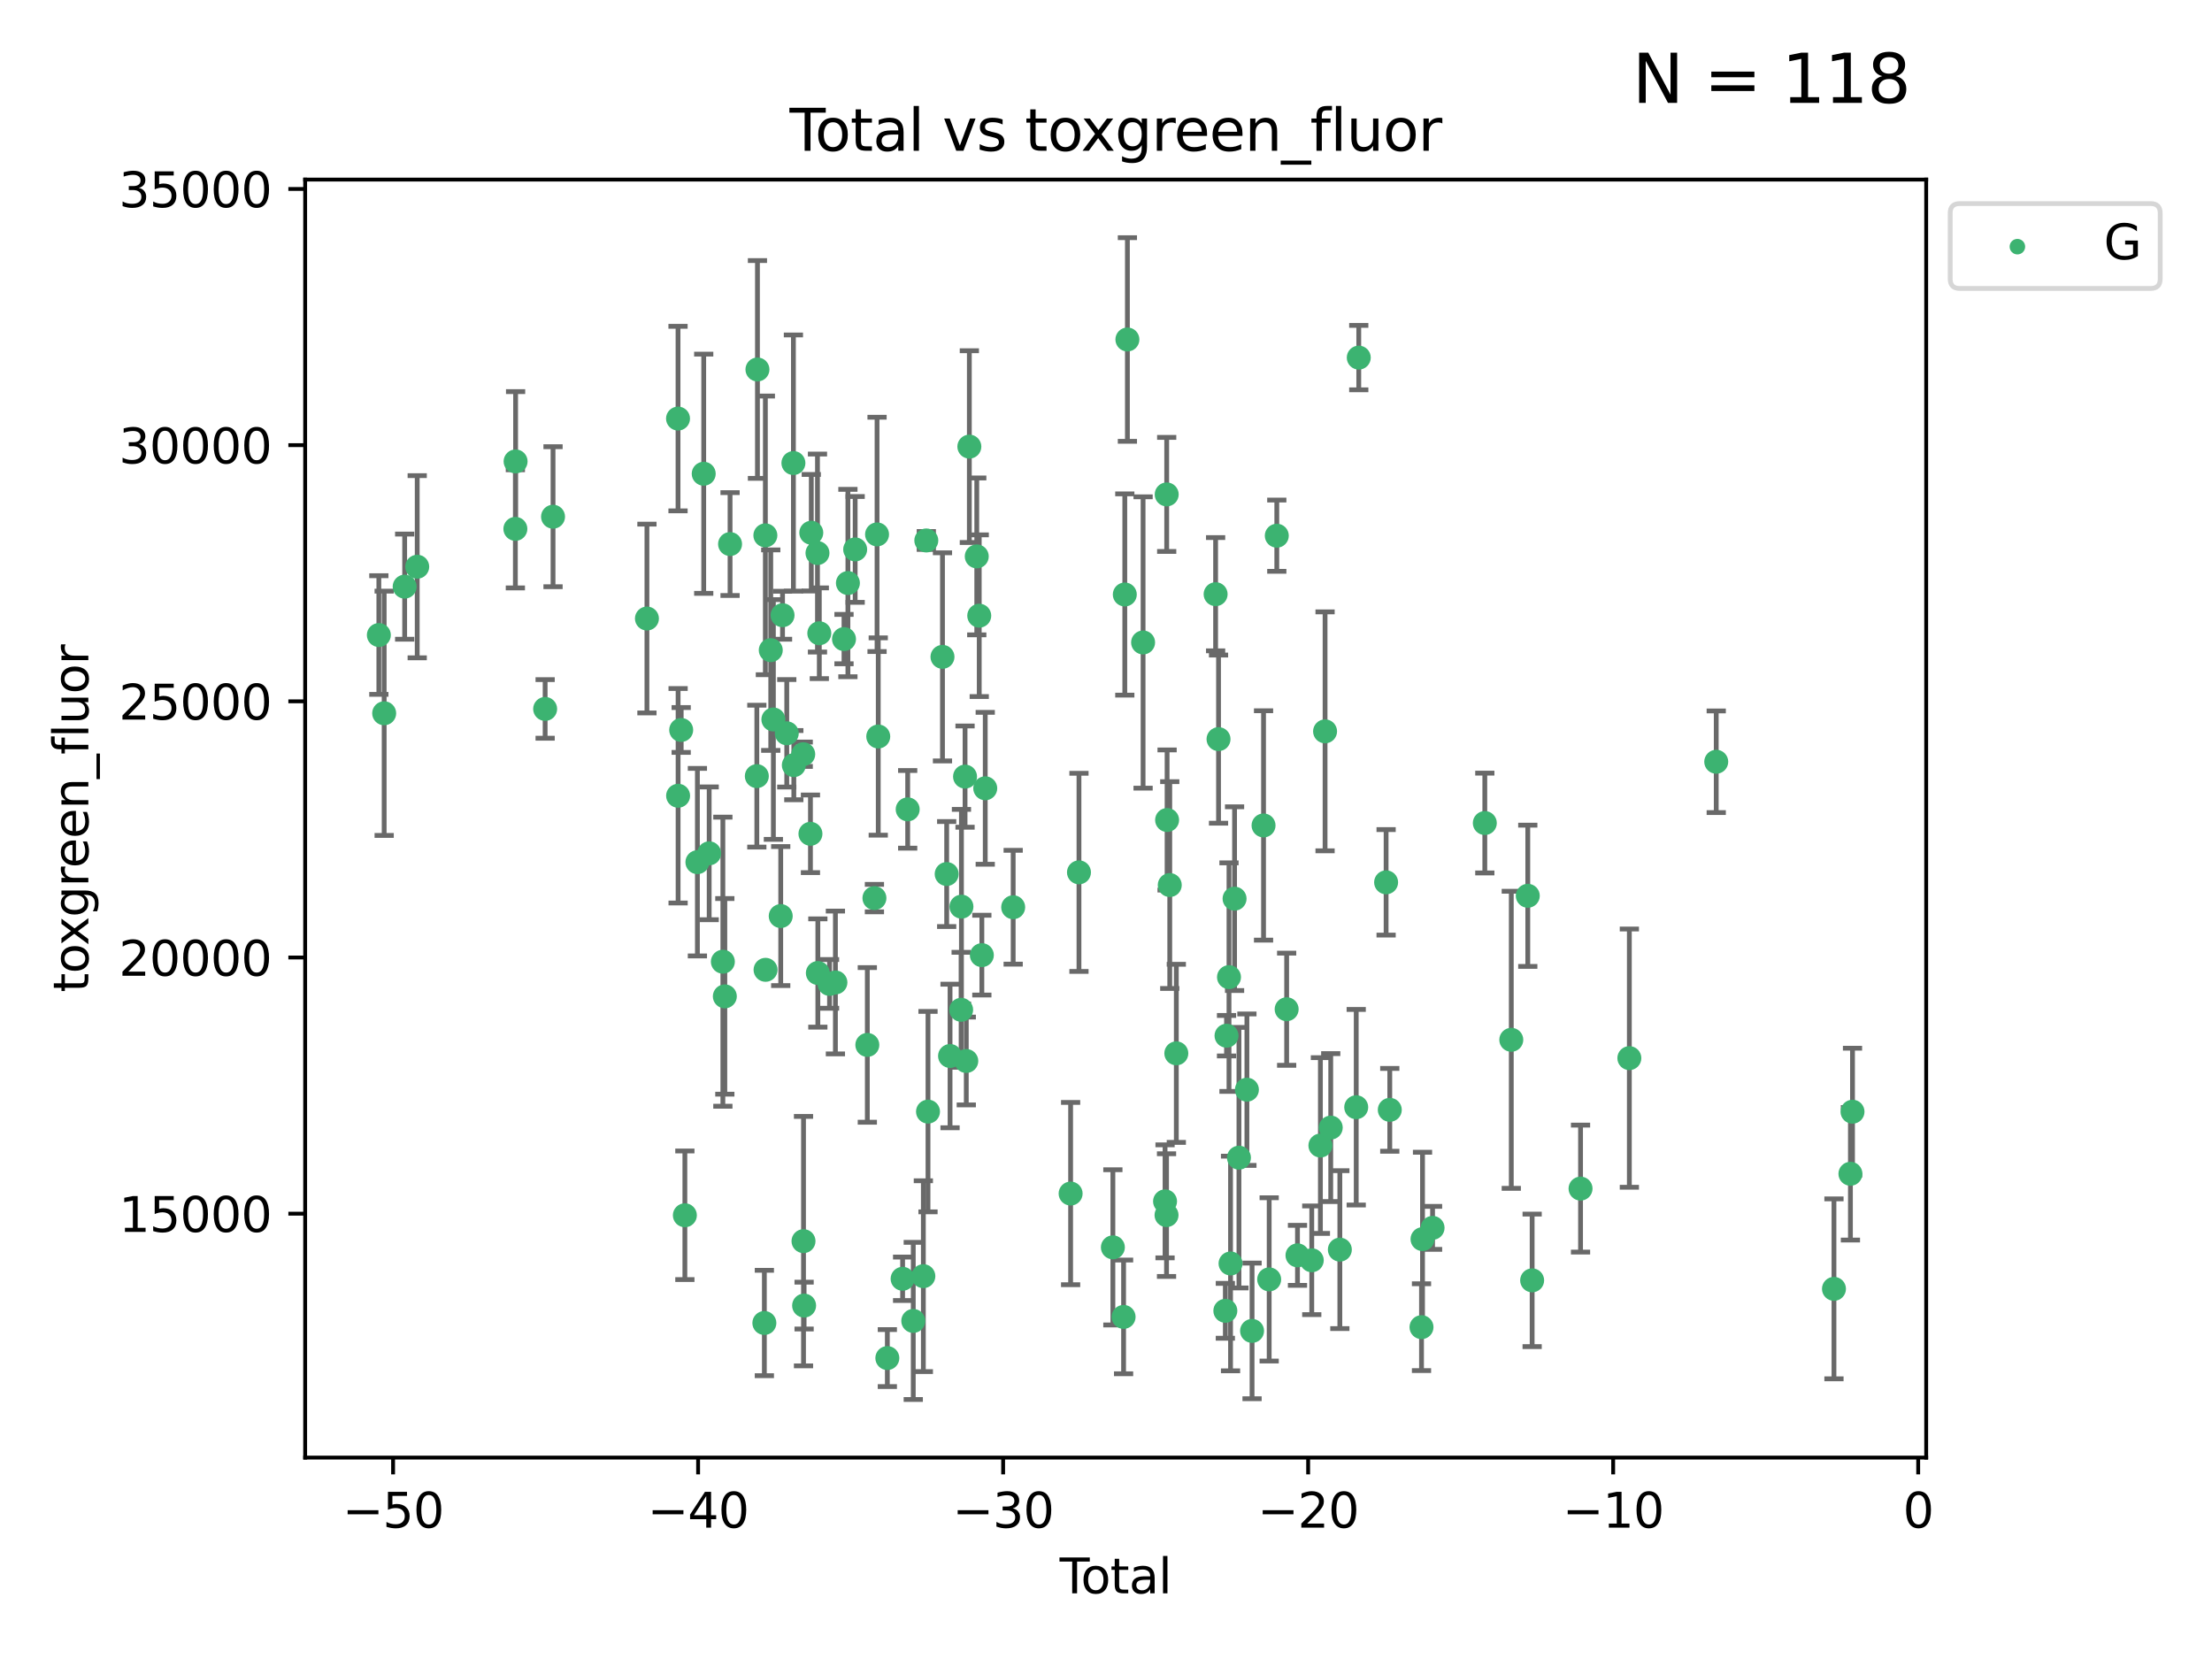 <?xml version="1.0" encoding="utf-8" standalone="no"?>
<!DOCTYPE svg PUBLIC "-//W3C//DTD SVG 1.1//EN"
  "http://www.w3.org/Graphics/SVG/1.1/DTD/svg11.dtd">
<svg xmlns:xlink="http://www.w3.org/1999/xlink" width="460.8pt" height="345.6pt" viewBox="0 0 460.8 345.6" xmlns="http://www.w3.org/2000/svg" version="1.1">
 <defs>
  <style type="text/css">*{stroke-linejoin: round; stroke-linecap: butt}</style>
 </defs>
 <g id="figure_1">
  <g id="patch_1">
   <path d="M 0 345.6 
L 460.8 345.6 
L 460.8 0 
L 0 0 
z
" style="fill: #ffffff"/>
  </g>
  <g id="axes_1">
   <g id="patch_2">
    <path d="M 63.571 303.64 
L 401.26 303.64 
L 401.26 37.411 
L 63.571 37.411 
z
" style="fill: #ffffff"/>
   </g>
   <g id="PathCollection_1">
    <defs>
     <path id="m232d005bed" d="M 0 1.118 
C 0.297 1.118 0.581 1 0.791 0.791 
C 1 0.581 1.118 0.297 1.118 0 
C 1.118 -0.297 1 -0.581 0.791 -0.791 
C 0.581 -1 0.297 -1.118 0 -1.118 
C -0.297 -1.118 -0.581 -1 -0.791 -0.791 
C -1 -0.581 -1.118 -0.297 -1.118 0 
C -1.118 0.297 -1 0.581 -0.791 0.791 
C -0.581 1 -0.297 1.118 0 1.118 
z
" style="stroke: #3cb371"/>
    </defs>
    <g clip-path="url(#p3418fd5ac7)">
     <use xlink:href="#m232d005bed" x="78.921" y="132.291" style="fill: #3cb371; stroke: #3cb371"/>
     <use xlink:href="#m232d005bed" x="80.03" y="148.589" style="fill: #3cb371; stroke: #3cb371"/>
     <use xlink:href="#m232d005bed" x="84.3" y="122.205" style="fill: #3cb371; stroke: #3cb371"/>
     <use xlink:href="#m232d005bed" x="86.914" y="118.06" style="fill: #3cb371; stroke: #3cb371"/>
     <use xlink:href="#m232d005bed" x="107.361" y="110.173" style="fill: #3cb371; stroke: #3cb371"/>
     <use xlink:href="#m232d005bed" x="107.409" y="96.122" style="fill: #3cb371; stroke: #3cb371"/>
     <use xlink:href="#m232d005bed" x="113.563" y="147.682" style="fill: #3cb371; stroke: #3cb371"/>
     <use xlink:href="#m232d005bed" x="115.208" y="107.64" style="fill: #3cb371; stroke: #3cb371"/>
     <use xlink:href="#m232d005bed" x="134.768" y="128.851" style="fill: #3cb371; stroke: #3cb371"/>
     <use xlink:href="#m232d005bed" x="141.245" y="87.197" style="fill: #3cb371; stroke: #3cb371"/>
     <use xlink:href="#m232d005bed" x="141.262" y="165.771" style="fill: #3cb371; stroke: #3cb371"/>
     <use xlink:href="#m232d005bed" x="141.904" y="152.066" style="fill: #3cb371; stroke: #3cb371"/>
     <use xlink:href="#m232d005bed" x="142.671" y="253.164" style="fill: #3cb371; stroke: #3cb371"/>
     <use xlink:href="#m232d005bed" x="145.283" y="179.604" style="fill: #3cb371; stroke: #3cb371"/>
     <use xlink:href="#m232d005bed" x="146.597" y="98.688" style="fill: #3cb371; stroke: #3cb371"/>
     <use xlink:href="#m232d005bed" x="147.735" y="177.765" style="fill: #3cb371; stroke: #3cb371"/>
     <use xlink:href="#m232d005bed" x="150.586" y="200.337" style="fill: #3cb371; stroke: #3cb371"/>
     <use xlink:href="#m232d005bed" x="150.996" y="207.56" style="fill: #3cb371; stroke: #3cb371"/>
     <use xlink:href="#m232d005bed" x="152.085" y="113.337" style="fill: #3cb371; stroke: #3cb371"/>
     <use xlink:href="#m232d005bed" x="157.661" y="161.683" style="fill: #3cb371; stroke: #3cb371"/>
     <use xlink:href="#m232d005bed" x="157.791" y="76.97" style="fill: #3cb371; stroke: #3cb371"/>
     <use xlink:href="#m232d005bed" x="159.231" y="275.603" style="fill: #3cb371; stroke: #3cb371"/>
     <use xlink:href="#m232d005bed" x="159.44" y="111.528" style="fill: #3cb371; stroke: #3cb371"/>
     <use xlink:href="#m232d005bed" x="159.48" y="202.031" style="fill: #3cb371; stroke: #3cb371"/>
     <use xlink:href="#m232d005bed" x="160.564" y="135.439" style="fill: #3cb371; stroke: #3cb371"/>
     <use xlink:href="#m232d005bed" x="161.109" y="149.882" style="fill: #3cb371; stroke: #3cb371"/>
     <use xlink:href="#m232d005bed" x="162.639" y="190.834" style="fill: #3cb371; stroke: #3cb371"/>
     <use xlink:href="#m232d005bed" x="163.017" y="128.164" style="fill: #3cb371; stroke: #3cb371"/>
     <use xlink:href="#m232d005bed" x="163.898" y="152.759" style="fill: #3cb371; stroke: #3cb371"/>
     <use xlink:href="#m232d005bed" x="165.282" y="96.462" style="fill: #3cb371; stroke: #3cb371"/>
     <use xlink:href="#m232d005bed" x="165.368" y="159.395" style="fill: #3cb371; stroke: #3cb371"/>
     <use xlink:href="#m232d005bed" x="167.328" y="157.12" style="fill: #3cb371; stroke: #3cb371"/>
     <use xlink:href="#m232d005bed" x="167.385" y="258.552" style="fill: #3cb371; stroke: #3cb371"/>
     <use xlink:href="#m232d005bed" x="167.51" y="271.977" style="fill: #3cb371; stroke: #3cb371"/>
     <use xlink:href="#m232d005bed" x="168.831" y="173.696" style="fill: #3cb371; stroke: #3cb371"/>
     <use xlink:href="#m232d005bed" x="169.006" y="110.976" style="fill: #3cb371; stroke: #3cb371"/>
     <use xlink:href="#m232d005bed" x="170.295" y="115.211" style="fill: #3cb371; stroke: #3cb371"/>
     <use xlink:href="#m232d005bed" x="170.373" y="202.696" style="fill: #3cb371; stroke: #3cb371"/>
     <use xlink:href="#m232d005bed" x="170.677" y="131.919" style="fill: #3cb371; stroke: #3cb371"/>
     <use xlink:href="#m232d005bed" x="172.808" y="204.965" style="fill: #3cb371; stroke: #3cb371"/>
     <use xlink:href="#m232d005bed" x="174.031" y="204.667" style="fill: #3cb371; stroke: #3cb371"/>
     <use xlink:href="#m232d005bed" x="175.822" y="133.135" style="fill: #3cb371; stroke: #3cb371"/>
     <use xlink:href="#m232d005bed" x="176.636" y="121.458" style="fill: #3cb371; stroke: #3cb371"/>
     <use xlink:href="#m232d005bed" x="178.147" y="114.455" style="fill: #3cb371; stroke: #3cb371"/>
     <use xlink:href="#m232d005bed" x="180.681" y="217.675" style="fill: #3cb371; stroke: #3cb371"/>
     <use xlink:href="#m232d005bed" x="182.159" y="187.09" style="fill: #3cb371; stroke: #3cb371"/>
     <use xlink:href="#m232d005bed" x="182.706" y="111.326" style="fill: #3cb371; stroke: #3cb371"/>
     <use xlink:href="#m232d005bed" x="182.956" y="153.427" style="fill: #3cb371; stroke: #3cb371"/>
     <use xlink:href="#m232d005bed" x="184.851" y="282.91" style="fill: #3cb371; stroke: #3cb371"/>
     <use xlink:href="#m232d005bed" x="188.031" y="266.394" style="fill: #3cb371; stroke: #3cb371"/>
     <use xlink:href="#m232d005bed" x="189.087" y="168.602" style="fill: #3cb371; stroke: #3cb371"/>
     <use xlink:href="#m232d005bed" x="190.25" y="275.172" style="fill: #3cb371; stroke: #3cb371"/>
     <use xlink:href="#m232d005bed" x="192.351" y="265.85" style="fill: #3cb371; stroke: #3cb371"/>
     <use xlink:href="#m232d005bed" x="192.967" y="112.589" style="fill: #3cb371; stroke: #3cb371"/>
     <use xlink:href="#m232d005bed" x="193.321" y="231.571" style="fill: #3cb371; stroke: #3cb371"/>
     <use xlink:href="#m232d005bed" x="196.336" y="136.835" style="fill: #3cb371; stroke: #3cb371"/>
     <use xlink:href="#m232d005bed" x="197.211" y="182.076" style="fill: #3cb371; stroke: #3cb371"/>
     <use xlink:href="#m232d005bed" x="197.912" y="219.982" style="fill: #3cb371; stroke: #3cb371"/>
     <use xlink:href="#m232d005bed" x="200.222" y="210.357" style="fill: #3cb371; stroke: #3cb371"/>
     <use xlink:href="#m232d005bed" x="200.287" y="188.874" style="fill: #3cb371; stroke: #3cb371"/>
     <use xlink:href="#m232d005bed" x="201.037" y="161.779" style="fill: #3cb371; stroke: #3cb371"/>
     <use xlink:href="#m232d005bed" x="201.295" y="221.024" style="fill: #3cb371; stroke: #3cb371"/>
     <use xlink:href="#m232d005bed" x="201.933" y="93.038" style="fill: #3cb371; stroke: #3cb371"/>
     <use xlink:href="#m232d005bed" x="203.477" y="115.908" style="fill: #3cb371; stroke: #3cb371"/>
     <use xlink:href="#m232d005bed" x="203.995" y="128.26" style="fill: #3cb371; stroke: #3cb371"/>
     <use xlink:href="#m232d005bed" x="204.538" y="198.971" style="fill: #3cb371; stroke: #3cb371"/>
     <use xlink:href="#m232d005bed" x="205.244" y="164.215" style="fill: #3cb371; stroke: #3cb371"/>
     <use xlink:href="#m232d005bed" x="211.064" y="188.993" style="fill: #3cb371; stroke: #3cb371"/>
     <use xlink:href="#m232d005bed" x="223.03" y="248.64" style="fill: #3cb371; stroke: #3cb371"/>
     <use xlink:href="#m232d005bed" x="224.769" y="181.726" style="fill: #3cb371; stroke: #3cb371"/>
     <use xlink:href="#m232d005bed" x="231.833" y="259.843" style="fill: #3cb371; stroke: #3cb371"/>
     <use xlink:href="#m232d005bed" x="234.064" y="274.335" style="fill: #3cb371; stroke: #3cb371"/>
     <use xlink:href="#m232d005bed" x="234.317" y="123.842" style="fill: #3cb371; stroke: #3cb371"/>
     <use xlink:href="#m232d005bed" x="234.858" y="70.721" style="fill: #3cb371; stroke: #3cb371"/>
     <use xlink:href="#m232d005bed" x="238.127" y="133.837" style="fill: #3cb371; stroke: #3cb371"/>
     <use xlink:href="#m232d005bed" x="242.701" y="250.264" style="fill: #3cb371; stroke: #3cb371"/>
     <use xlink:href="#m232d005bed" x="243.01" y="253.129" style="fill: #3cb371; stroke: #3cb371"/>
     <use xlink:href="#m232d005bed" x="243.045" y="102.995" style="fill: #3cb371; stroke: #3cb371"/>
     <use xlink:href="#m232d005bed" x="243.129" y="170.823" style="fill: #3cb371; stroke: #3cb371"/>
     <use xlink:href="#m232d005bed" x="243.683" y="184.372" style="fill: #3cb371; stroke: #3cb371"/>
     <use xlink:href="#m232d005bed" x="245.049" y="219.431" style="fill: #3cb371; stroke: #3cb371"/>
     <use xlink:href="#m232d005bed" x="253.235" y="123.78" style="fill: #3cb371; stroke: #3cb371"/>
     <use xlink:href="#m232d005bed" x="253.842" y="153.972" style="fill: #3cb371; stroke: #3cb371"/>
     <use xlink:href="#m232d005bed" x="255.262" y="273.065" style="fill: #3cb371; stroke: #3cb371"/>
     <use xlink:href="#m232d005bed" x="255.509" y="215.756" style="fill: #3cb371; stroke: #3cb371"/>
     <use xlink:href="#m232d005bed" x="256.023" y="203.554" style="fill: #3cb371; stroke: #3cb371"/>
     <use xlink:href="#m232d005bed" x="256.345" y="263.206" style="fill: #3cb371; stroke: #3cb371"/>
     <use xlink:href="#m232d005bed" x="257.183" y="187.207" style="fill: #3cb371; stroke: #3cb371"/>
     <use xlink:href="#m232d005bed" x="258.096" y="241.163" style="fill: #3cb371; stroke: #3cb371"/>
     <use xlink:href="#m232d005bed" x="259.753" y="227" style="fill: #3cb371; stroke: #3cb371"/>
     <use xlink:href="#m232d005bed" x="260.827" y="277.251" style="fill: #3cb371; stroke: #3cb371"/>
     <use xlink:href="#m232d005bed" x="263.22" y="171.956" style="fill: #3cb371; stroke: #3cb371"/>
     <use xlink:href="#m232d005bed" x="264.393" y="266.521" style="fill: #3cb371; stroke: #3cb371"/>
     <use xlink:href="#m232d005bed" x="265.98" y="111.597" style="fill: #3cb371; stroke: #3cb371"/>
     <use xlink:href="#m232d005bed" x="268.033" y="210.239" style="fill: #3cb371; stroke: #3cb371"/>
     <use xlink:href="#m232d005bed" x="270.29" y="261.512" style="fill: #3cb371; stroke: #3cb371"/>
     <use xlink:href="#m232d005bed" x="273.265" y="262.54" style="fill: #3cb371; stroke: #3cb371"/>
     <use xlink:href="#m232d005bed" x="275.064" y="238.637" style="fill: #3cb371; stroke: #3cb371"/>
     <use xlink:href="#m232d005bed" x="276.036" y="152.354" style="fill: #3cb371; stroke: #3cb371"/>
     <use xlink:href="#m232d005bed" x="277.217" y="234.897" style="fill: #3cb371; stroke: #3cb371"/>
     <use xlink:href="#m232d005bed" x="279.116" y="260.321" style="fill: #3cb371; stroke: #3cb371"/>
     <use xlink:href="#m232d005bed" x="282.525" y="230.656" style="fill: #3cb371; stroke: #3cb371"/>
     <use xlink:href="#m232d005bed" x="283.056" y="74.498" style="fill: #3cb371; stroke: #3cb371"/>
     <use xlink:href="#m232d005bed" x="288.752" y="183.805" style="fill: #3cb371; stroke: #3cb371"/>
     <use xlink:href="#m232d005bed" x="289.517" y="231.199" style="fill: #3cb371; stroke: #3cb371"/>
     <use xlink:href="#m232d005bed" x="296.126" y="276.471" style="fill: #3cb371; stroke: #3cb371"/>
     <use xlink:href="#m232d005bed" x="296.337" y="258.13" style="fill: #3cb371; stroke: #3cb371"/>
     <use xlink:href="#m232d005bed" x="298.43" y="255.786" style="fill: #3cb371; stroke: #3cb371"/>
     <use xlink:href="#m232d005bed" x="309.314" y="171.455" style="fill: #3cb371; stroke: #3cb371"/>
     <use xlink:href="#m232d005bed" x="314.829" y="216.609" style="fill: #3cb371; stroke: #3cb371"/>
     <use xlink:href="#m232d005bed" x="318.266" y="186.608" style="fill: #3cb371; stroke: #3cb371"/>
     <use xlink:href="#m232d005bed" x="319.173" y="266.721" style="fill: #3cb371; stroke: #3cb371"/>
     <use xlink:href="#m232d005bed" x="329.256" y="247.608" style="fill: #3cb371; stroke: #3cb371"/>
     <use xlink:href="#m232d005bed" x="339.424" y="220.428" style="fill: #3cb371; stroke: #3cb371"/>
     <use xlink:href="#m232d005bed" x="357.523" y="158.687" style="fill: #3cb371; stroke: #3cb371"/>
     <use xlink:href="#m232d005bed" x="382.049" y="268.492" style="fill: #3cb371; stroke: #3cb371"/>
     <use xlink:href="#m232d005bed" x="385.478" y="244.52" style="fill: #3cb371; stroke: #3cb371"/>
     <use xlink:href="#m232d005bed" x="385.911" y="231.589" style="fill: #3cb371; stroke: #3cb371"/>
    </g>
   </g>
   <g id="matplotlib.axis_1">
    <g id="xtick_1">
     <g id="line2d_1">
      <defs>
       <path id="m9f190852a7" d="M 0 0 
L 0 3.5 
" style="stroke: #000000; stroke-width: 0.8"/>
      </defs>
      <g>
       <use xlink:href="#m9f190852a7" x="81.887" y="303.64" style="stroke: #000000; stroke-width: 0.8"/>
      </g>
     </g>
     <g id="text_1">
      <!-- −50 -->
      <g transform="translate(71.335 318.238)scale(0.1 -0.1)">
       <defs>
        <path id="DejaVuSans-2212" d="M 678 2272 
L 4684 2272 
L 4684 1741 
L 678 1741 
L 678 2272 
z
" transform="scale(0.016)"/>
        <path id="DejaVuSans-35" d="M 691 4666 
L 3169 4666 
L 3169 4134 
L 1269 4134 
L 1269 2991 
Q 1406 3038 1543 3061 
Q 1681 3084 1819 3084 
Q 2600 3084 3056 2656 
Q 3513 2228 3513 1497 
Q 3513 744 3044 326 
Q 2575 -91 1722 -91 
Q 1428 -91 1123 -41 
Q 819 9 494 109 
L 494 744 
Q 775 591 1075 516 
Q 1375 441 1709 441 
Q 2250 441 2565 725 
Q 2881 1009 2881 1497 
Q 2881 1984 2565 2268 
Q 2250 2553 1709 2553 
Q 1456 2553 1204 2497 
Q 953 2441 691 2322 
L 691 4666 
z
" transform="scale(0.016)"/>
        <path id="DejaVuSans-30" d="M 2034 4250 
Q 1547 4250 1301 3770 
Q 1056 3291 1056 2328 
Q 1056 1369 1301 889 
Q 1547 409 2034 409 
Q 2525 409 2770 889 
Q 3016 1369 3016 2328 
Q 3016 3291 2770 3770 
Q 2525 4250 2034 4250 
z
M 2034 4750 
Q 2819 4750 3233 4129 
Q 3647 3509 3647 2328 
Q 3647 1150 3233 529 
Q 2819 -91 2034 -91 
Q 1250 -91 836 529 
Q 422 1150 422 2328 
Q 422 3509 836 4129 
Q 1250 4750 2034 4750 
z
" transform="scale(0.016)"/>
       </defs>
       <use xlink:href="#DejaVuSans-2212"/>
       <use xlink:href="#DejaVuSans-35" x="83.789"/>
       <use xlink:href="#DejaVuSans-30" x="147.412"/>
      </g>
     </g>
    </g>
    <g id="xtick_2">
     <g id="line2d_2">
      <g>
       <use xlink:href="#m9f190852a7" x="145.429" y="303.64" style="stroke: #000000; stroke-width: 0.8"/>
      </g>
     </g>
     <g id="text_2">
      <!-- −40 -->
      <g transform="translate(134.876 318.238)scale(0.1 -0.1)">
       <defs>
        <path id="DejaVuSans-34" d="M 2419 4116 
L 825 1625 
L 2419 1625 
L 2419 4116 
z
M 2253 4666 
L 3047 4666 
L 3047 1625 
L 3713 1625 
L 3713 1100 
L 3047 1100 
L 3047 0 
L 2419 0 
L 2419 1100 
L 313 1100 
L 313 1709 
L 2253 4666 
z
" transform="scale(0.016)"/>
       </defs>
       <use xlink:href="#DejaVuSans-2212"/>
       <use xlink:href="#DejaVuSans-34" x="83.789"/>
       <use xlink:href="#DejaVuSans-30" x="147.412"/>
      </g>
     </g>
    </g>
    <g id="xtick_3">
     <g id="line2d_3">
      <g>
       <use xlink:href="#m9f190852a7" x="208.97" y="303.64" style="stroke: #000000; stroke-width: 0.8"/>
      </g>
     </g>
     <g id="text_3">
      <!-- −30 -->
      <g transform="translate(198.418 318.238)scale(0.1 -0.1)">
       <defs>
        <path id="DejaVuSans-33" d="M 2597 2516 
Q 3050 2419 3304 2112 
Q 3559 1806 3559 1356 
Q 3559 666 3084 287 
Q 2609 -91 1734 -91 
Q 1441 -91 1130 -33 
Q 819 25 488 141 
L 488 750 
Q 750 597 1062 519 
Q 1375 441 1716 441 
Q 2309 441 2620 675 
Q 2931 909 2931 1356 
Q 2931 1769 2642 2001 
Q 2353 2234 1838 2234 
L 1294 2234 
L 1294 2753 
L 1863 2753 
Q 2328 2753 2575 2939 
Q 2822 3125 2822 3475 
Q 2822 3834 2567 4026 
Q 2313 4219 1838 4219 
Q 1578 4219 1281 4162 
Q 984 4106 628 3988 
L 628 4550 
Q 988 4650 1302 4700 
Q 1616 4750 1894 4750 
Q 2613 4750 3031 4423 
Q 3450 4097 3450 3541 
Q 3450 3153 3228 2886 
Q 3006 2619 2597 2516 
z
" transform="scale(0.016)"/>
       </defs>
       <use xlink:href="#DejaVuSans-2212"/>
       <use xlink:href="#DejaVuSans-33" x="83.789"/>
       <use xlink:href="#DejaVuSans-30" x="147.412"/>
      </g>
     </g>
    </g>
    <g id="xtick_4">
     <g id="line2d_4">
      <g>
       <use xlink:href="#m9f190852a7" x="272.511" y="303.64" style="stroke: #000000; stroke-width: 0.8"/>
      </g>
     </g>
     <g id="text_4">
      <!-- −20 -->
      <g transform="translate(261.959 318.238)scale(0.1 -0.1)">
       <defs>
        <path id="DejaVuSans-32" d="M 1228 531 
L 3431 531 
L 3431 0 
L 469 0 
L 469 531 
Q 828 903 1448 1529 
Q 2069 2156 2228 2338 
Q 2531 2678 2651 2914 
Q 2772 3150 2772 3378 
Q 2772 3750 2511 3984 
Q 2250 4219 1831 4219 
Q 1534 4219 1204 4116 
Q 875 4013 500 3803 
L 500 4441 
Q 881 4594 1212 4672 
Q 1544 4750 1819 4750 
Q 2544 4750 2975 4387 
Q 3406 4025 3406 3419 
Q 3406 3131 3298 2873 
Q 3191 2616 2906 2266 
Q 2828 2175 2409 1742 
Q 1991 1309 1228 531 
z
" transform="scale(0.016)"/>
       </defs>
       <use xlink:href="#DejaVuSans-2212"/>
       <use xlink:href="#DejaVuSans-32" x="83.789"/>
       <use xlink:href="#DejaVuSans-30" x="147.412"/>
      </g>
     </g>
    </g>
    <g id="xtick_5">
     <g id="line2d_5">
      <g>
       <use xlink:href="#m9f190852a7" x="336.052" y="303.64" style="stroke: #000000; stroke-width: 0.8"/>
      </g>
     </g>
     <g id="text_5">
      <!-- −10 -->
      <g transform="translate(325.5 318.238)scale(0.1 -0.1)">
       <defs>
        <path id="DejaVuSans-31" d="M 794 531 
L 1825 531 
L 1825 4091 
L 703 3866 
L 703 4441 
L 1819 4666 
L 2450 4666 
L 2450 531 
L 3481 531 
L 3481 0 
L 794 0 
L 794 531 
z
" transform="scale(0.016)"/>
       </defs>
       <use xlink:href="#DejaVuSans-2212"/>
       <use xlink:href="#DejaVuSans-31" x="83.789"/>
       <use xlink:href="#DejaVuSans-30" x="147.412"/>
      </g>
     </g>
    </g>
    <g id="xtick_6">
     <g id="line2d_6">
      <g>
       <use xlink:href="#m9f190852a7" x="399.594" y="303.64" style="stroke: #000000; stroke-width: 0.8"/>
      </g>
     </g>
     <g id="text_6">
      <!-- 0 -->
      <g transform="translate(396.412 318.238)scale(0.1 -0.1)">
       <use xlink:href="#DejaVuSans-30"/>
      </g>
     </g>
    </g>
    <g id="text_7">
     <!-- Total -->
     <g transform="translate(220.739 331.917)scale(0.1 -0.1)">
      <defs>
       <path id="DejaVuSans-54" d="M -19 4666 
L 3928 4666 
L 3928 4134 
L 2272 4134 
L 2272 0 
L 1638 0 
L 1638 4134 
L -19 4134 
L -19 4666 
z
" transform="scale(0.016)"/>
       <path id="DejaVuSans-6f" d="M 1959 3097 
Q 1497 3097 1228 2736 
Q 959 2375 959 1747 
Q 959 1119 1226 758 
Q 1494 397 1959 397 
Q 2419 397 2687 759 
Q 2956 1122 2956 1747 
Q 2956 2369 2687 2733 
Q 2419 3097 1959 3097 
z
M 1959 3584 
Q 2709 3584 3137 3096 
Q 3566 2609 3566 1747 
Q 3566 888 3137 398 
Q 2709 -91 1959 -91 
Q 1206 -91 779 398 
Q 353 888 353 1747 
Q 353 2609 779 3096 
Q 1206 3584 1959 3584 
z
" transform="scale(0.016)"/>
       <path id="DejaVuSans-74" d="M 1172 4494 
L 1172 3500 
L 2356 3500 
L 2356 3053 
L 1172 3053 
L 1172 1153 
Q 1172 725 1289 603 
Q 1406 481 1766 481 
L 2356 481 
L 2356 0 
L 1766 0 
Q 1100 0 847 248 
Q 594 497 594 1153 
L 594 3053 
L 172 3053 
L 172 3500 
L 594 3500 
L 594 4494 
L 1172 4494 
z
" transform="scale(0.016)"/>
       <path id="DejaVuSans-61" d="M 2194 1759 
Q 1497 1759 1228 1600 
Q 959 1441 959 1056 
Q 959 750 1161 570 
Q 1363 391 1709 391 
Q 2188 391 2477 730 
Q 2766 1069 2766 1631 
L 2766 1759 
L 2194 1759 
z
M 3341 1997 
L 3341 0 
L 2766 0 
L 2766 531 
Q 2569 213 2275 61 
Q 1981 -91 1556 -91 
Q 1019 -91 701 211 
Q 384 513 384 1019 
Q 384 1609 779 1909 
Q 1175 2209 1959 2209 
L 2766 2209 
L 2766 2266 
Q 2766 2663 2505 2880 
Q 2244 3097 1772 3097 
Q 1472 3097 1187 3025 
Q 903 2953 641 2809 
L 641 3341 
Q 956 3463 1253 3523 
Q 1550 3584 1831 3584 
Q 2591 3584 2966 3190 
Q 3341 2797 3341 1997 
z
" transform="scale(0.016)"/>
       <path id="DejaVuSans-6c" d="M 603 4863 
L 1178 4863 
L 1178 0 
L 603 0 
L 603 4863 
z
" transform="scale(0.016)"/>
      </defs>
      <use xlink:href="#DejaVuSans-54"/>
      <use xlink:href="#DejaVuSans-6f" x="44.084"/>
      <use xlink:href="#DejaVuSans-74" x="105.266"/>
      <use xlink:href="#DejaVuSans-61" x="144.475"/>
      <use xlink:href="#DejaVuSans-6c" x="205.754"/>
     </g>
    </g>
   </g>
   <g id="matplotlib.axis_2">
    <g id="ytick_1">
     <g id="line2d_7">
      <defs>
       <path id="m3236b73063" d="M 0 0 
L -3.5 0 
" style="stroke: #000000; stroke-width: 0.8"/>
      </defs>
      <g>
       <use xlink:href="#m3236b73063" x="63.571" y="252.829" style="stroke: #000000; stroke-width: 0.8"/>
      </g>
     </g>
     <g id="text_8">
      <!-- 15000 -->
      <g transform="translate(24.759 256.628)scale(0.1 -0.1)">
       <use xlink:href="#DejaVuSans-31"/>
       <use xlink:href="#DejaVuSans-35" x="63.623"/>
       <use xlink:href="#DejaVuSans-30" x="127.246"/>
       <use xlink:href="#DejaVuSans-30" x="190.869"/>
       <use xlink:href="#DejaVuSans-30" x="254.492"/>
      </g>
     </g>
    </g>
    <g id="ytick_2">
     <g id="line2d_8">
      <g>
       <use xlink:href="#m3236b73063" x="63.571" y="199.464" style="stroke: #000000; stroke-width: 0.8"/>
      </g>
     </g>
     <g id="text_9">
      <!-- 20000 -->
      <g transform="translate(24.759 203.263)scale(0.1 -0.1)">
       <use xlink:href="#DejaVuSans-32"/>
       <use xlink:href="#DejaVuSans-30" x="63.623"/>
       <use xlink:href="#DejaVuSans-30" x="127.246"/>
       <use xlink:href="#DejaVuSans-30" x="190.869"/>
       <use xlink:href="#DejaVuSans-30" x="254.492"/>
      </g>
     </g>
    </g>
    <g id="ytick_3">
     <g id="line2d_9">
      <g>
       <use xlink:href="#m3236b73063" x="63.571" y="146.098" style="stroke: #000000; stroke-width: 0.8"/>
      </g>
     </g>
     <g id="text_10">
      <!-- 25000 -->
      <g transform="translate(24.759 149.897)scale(0.1 -0.1)">
       <use xlink:href="#DejaVuSans-32"/>
       <use xlink:href="#DejaVuSans-35" x="63.623"/>
       <use xlink:href="#DejaVuSans-30" x="127.246"/>
       <use xlink:href="#DejaVuSans-30" x="190.869"/>
       <use xlink:href="#DejaVuSans-30" x="254.492"/>
      </g>
     </g>
    </g>
    <g id="ytick_4">
     <g id="line2d_10">
      <g>
       <use xlink:href="#m3236b73063" x="63.571" y="92.733" style="stroke: #000000; stroke-width: 0.8"/>
      </g>
     </g>
     <g id="text_11">
      <!-- 30000 -->
      <g transform="translate(24.759 96.532)scale(0.1 -0.1)">
       <use xlink:href="#DejaVuSans-33"/>
       <use xlink:href="#DejaVuSans-30" x="63.623"/>
       <use xlink:href="#DejaVuSans-30" x="127.246"/>
       <use xlink:href="#DejaVuSans-30" x="190.869"/>
       <use xlink:href="#DejaVuSans-30" x="254.492"/>
      </g>
     </g>
    </g>
    <g id="ytick_5">
     <g id="line2d_11">
      <g>
       <use xlink:href="#m3236b73063" x="63.571" y="39.367" style="stroke: #000000; stroke-width: 0.8"/>
      </g>
     </g>
     <g id="text_12">
      <!-- 35000 -->
      <g transform="translate(24.759 43.166)scale(0.1 -0.1)">
       <use xlink:href="#DejaVuSans-33"/>
       <use xlink:href="#DejaVuSans-35" x="63.623"/>
       <use xlink:href="#DejaVuSans-30" x="127.246"/>
       <use xlink:href="#DejaVuSans-30" x="190.869"/>
       <use xlink:href="#DejaVuSans-30" x="254.492"/>
      </g>
     </g>
    </g>
    <g id="text_13">
     <!-- toxgreen_fluor -->
     <g transform="translate(18.401 206.72)rotate(-90)scale(0.1 -0.1)">
      <defs>
       <path id="DejaVuSans-78" d="M 3513 3500 
L 2247 1797 
L 3578 0 
L 2900 0 
L 1881 1375 
L 863 0 
L 184 0 
L 1544 1831 
L 300 3500 
L 978 3500 
L 1906 2253 
L 2834 3500 
L 3513 3500 
z
" transform="scale(0.016)"/>
       <path id="DejaVuSans-67" d="M 2906 1791 
Q 2906 2416 2648 2759 
Q 2391 3103 1925 3103 
Q 1463 3103 1205 2759 
Q 947 2416 947 1791 
Q 947 1169 1205 825 
Q 1463 481 1925 481 
Q 2391 481 2648 825 
Q 2906 1169 2906 1791 
z
M 3481 434 
Q 3481 -459 3084 -895 
Q 2688 -1331 1869 -1331 
Q 1566 -1331 1297 -1286 
Q 1028 -1241 775 -1147 
L 775 -588 
Q 1028 -725 1275 -790 
Q 1522 -856 1778 -856 
Q 2344 -856 2625 -561 
Q 2906 -266 2906 331 
L 2906 616 
Q 2728 306 2450 153 
Q 2172 0 1784 0 
Q 1141 0 747 490 
Q 353 981 353 1791 
Q 353 2603 747 3093 
Q 1141 3584 1784 3584 
Q 2172 3584 2450 3431 
Q 2728 3278 2906 2969 
L 2906 3500 
L 3481 3500 
L 3481 434 
z
" transform="scale(0.016)"/>
       <path id="DejaVuSans-72" d="M 2631 2963 
Q 2534 3019 2420 3045 
Q 2306 3072 2169 3072 
Q 1681 3072 1420 2755 
Q 1159 2438 1159 1844 
L 1159 0 
L 581 0 
L 581 3500 
L 1159 3500 
L 1159 2956 
Q 1341 3275 1631 3429 
Q 1922 3584 2338 3584 
Q 2397 3584 2469 3576 
Q 2541 3569 2628 3553 
L 2631 2963 
z
" transform="scale(0.016)"/>
       <path id="DejaVuSans-65" d="M 3597 1894 
L 3597 1613 
L 953 1613 
Q 991 1019 1311 708 
Q 1631 397 2203 397 
Q 2534 397 2845 478 
Q 3156 559 3463 722 
L 3463 178 
Q 3153 47 2828 -22 
Q 2503 -91 2169 -91 
Q 1331 -91 842 396 
Q 353 884 353 1716 
Q 353 2575 817 3079 
Q 1281 3584 2069 3584 
Q 2775 3584 3186 3129 
Q 3597 2675 3597 1894 
z
M 3022 2063 
Q 3016 2534 2758 2815 
Q 2500 3097 2075 3097 
Q 1594 3097 1305 2825 
Q 1016 2553 972 2059 
L 3022 2063 
z
" transform="scale(0.016)"/>
       <path id="DejaVuSans-6e" d="M 3513 2113 
L 3513 0 
L 2938 0 
L 2938 2094 
Q 2938 2591 2744 2837 
Q 2550 3084 2163 3084 
Q 1697 3084 1428 2787 
Q 1159 2491 1159 1978 
L 1159 0 
L 581 0 
L 581 3500 
L 1159 3500 
L 1159 2956 
Q 1366 3272 1645 3428 
Q 1925 3584 2291 3584 
Q 2894 3584 3203 3211 
Q 3513 2838 3513 2113 
z
" transform="scale(0.016)"/>
       <path id="DejaVuSans-5f" d="M 3263 -1063 
L 3263 -1509 
L -63 -1509 
L -63 -1063 
L 3263 -1063 
z
" transform="scale(0.016)"/>
       <path id="DejaVuSans-66" d="M 2375 4863 
L 2375 4384 
L 1825 4384 
Q 1516 4384 1395 4259 
Q 1275 4134 1275 3809 
L 1275 3500 
L 2222 3500 
L 2222 3053 
L 1275 3053 
L 1275 0 
L 697 0 
L 697 3053 
L 147 3053 
L 147 3500 
L 697 3500 
L 697 3744 
Q 697 4328 969 4595 
Q 1241 4863 1831 4863 
L 2375 4863 
z
" transform="scale(0.016)"/>
       <path id="DejaVuSans-75" d="M 544 1381 
L 544 3500 
L 1119 3500 
L 1119 1403 
Q 1119 906 1312 657 
Q 1506 409 1894 409 
Q 2359 409 2629 706 
Q 2900 1003 2900 1516 
L 2900 3500 
L 3475 3500 
L 3475 0 
L 2900 0 
L 2900 538 
Q 2691 219 2414 64 
Q 2138 -91 1772 -91 
Q 1169 -91 856 284 
Q 544 659 544 1381 
z
M 1991 3584 
L 1991 3584 
z
" transform="scale(0.016)"/>
      </defs>
      <use xlink:href="#DejaVuSans-74"/>
      <use xlink:href="#DejaVuSans-6f" x="39.209"/>
      <use xlink:href="#DejaVuSans-78" x="97.266"/>
      <use xlink:href="#DejaVuSans-67" x="156.445"/>
      <use xlink:href="#DejaVuSans-72" x="219.922"/>
      <use xlink:href="#DejaVuSans-65" x="258.785"/>
      <use xlink:href="#DejaVuSans-65" x="320.309"/>
      <use xlink:href="#DejaVuSans-6e" x="381.832"/>
      <use xlink:href="#DejaVuSans-5f" x="445.211"/>
      <use xlink:href="#DejaVuSans-66" x="495.211"/>
      <use xlink:href="#DejaVuSans-6c" x="530.416"/>
      <use xlink:href="#DejaVuSans-75" x="558.199"/>
      <use xlink:href="#DejaVuSans-6f" x="621.578"/>
      <use xlink:href="#DejaVuSans-72" x="682.76"/>
     </g>
    </g>
   </g>
   <g id="LineCollection_1">
    <path d="M 78.921 144.651 
L 78.921 119.931 
" clip-path="url(#p3418fd5ac7)" style="fill: none; stroke: #696969"/>
    <path d="M 80.03 174.034 
L 80.03 123.143 
" clip-path="url(#p3418fd5ac7)" style="fill: none; stroke: #696969"/>
    <path d="M 84.3 133.157 
L 84.3 111.254 
" clip-path="url(#p3418fd5ac7)" style="fill: none; stroke: #696969"/>
    <path d="M 86.914 137.034 
L 86.914 99.086 
" clip-path="url(#p3418fd5ac7)" style="fill: none; stroke: #696969"/>
    <path d="M 107.361 122.476 
L 107.361 97.87 
" clip-path="url(#p3418fd5ac7)" style="fill: none; stroke: #696969"/>
    <path d="M 107.409 110.663 
L 107.409 81.58 
" clip-path="url(#p3418fd5ac7)" style="fill: none; stroke: #696969"/>
    <path d="M 113.563 153.785 
L 113.563 141.579 
" clip-path="url(#p3418fd5ac7)" style="fill: none; stroke: #696969"/>
    <path d="M 115.208 122.225 
L 115.208 93.056 
" clip-path="url(#p3418fd5ac7)" style="fill: none; stroke: #696969"/>
    <path d="M 134.768 148.52 
L 134.768 109.182 
" clip-path="url(#p3418fd5ac7)" style="fill: none; stroke: #696969"/>
    <path d="M 141.245 106.419 
L 141.245 67.975 
" clip-path="url(#p3418fd5ac7)" style="fill: none; stroke: #696969"/>
    <path d="M 141.262 188.108 
L 141.262 143.434 
" clip-path="url(#p3418fd5ac7)" style="fill: none; stroke: #696969"/>
    <path d="M 141.904 156.737 
L 141.904 147.396 
" clip-path="url(#p3418fd5ac7)" style="fill: none; stroke: #696969"/>
    <path d="M 142.671 266.555 
L 142.671 239.773 
" clip-path="url(#p3418fd5ac7)" style="fill: none; stroke: #696969"/>
    <path d="M 145.283 199.138 
L 145.283 160.07 
" clip-path="url(#p3418fd5ac7)" style="fill: none; stroke: #696969"/>
    <path d="M 146.597 123.606 
L 146.597 73.771 
" clip-path="url(#p3418fd5ac7)" style="fill: none; stroke: #696969"/>
    <path d="M 147.735 191.594 
L 147.735 163.936 
" clip-path="url(#p3418fd5ac7)" style="fill: none; stroke: #696969"/>
    <path d="M 150.586 230.449 
L 150.586 170.225 
" clip-path="url(#p3418fd5ac7)" style="fill: none; stroke: #696969"/>
    <path d="M 150.996 227.939 
L 150.996 187.182 
" clip-path="url(#p3418fd5ac7)" style="fill: none; stroke: #696969"/>
    <path d="M 152.085 124.055 
L 152.085 102.62 
" clip-path="url(#p3418fd5ac7)" style="fill: none; stroke: #696969"/>
    <path d="M 157.661 176.458 
L 157.661 146.907 
" clip-path="url(#p3418fd5ac7)" style="fill: none; stroke: #696969"/>
    <path d="M 157.791 99.653 
L 157.791 54.286 
" clip-path="url(#p3418fd5ac7)" style="fill: none; stroke: #696969"/>
    <path d="M 159.231 286.582 
L 159.231 264.625 
" clip-path="url(#p3418fd5ac7)" style="fill: none; stroke: #696969"/>
    <path d="M 159.44 140.553 
L 159.44 82.503 
" clip-path="url(#p3418fd5ac7)" style="fill: none; stroke: #696969"/>
    <path d="M 159.48 202.829 
L 159.48 201.232 
" clip-path="url(#p3418fd5ac7)" style="fill: none; stroke: #696969"/>
    <path d="M 160.564 156.322 
L 160.564 114.557 
" clip-path="url(#p3418fd5ac7)" style="fill: none; stroke: #696969"/>
    <path d="M 161.109 174.851 
L 161.109 124.913 
" clip-path="url(#p3418fd5ac7)" style="fill: none; stroke: #696969"/>
    <path d="M 162.639 205.316 
L 162.639 176.352 
" clip-path="url(#p3418fd5ac7)" style="fill: none; stroke: #696969"/>
    <path d="M 163.017 133.158 
L 163.017 123.17 
" clip-path="url(#p3418fd5ac7)" style="fill: none; stroke: #696969"/>
    <path d="M 163.898 163.955 
L 163.898 141.562 
" clip-path="url(#p3418fd5ac7)" style="fill: none; stroke: #696969"/>
    <path d="M 165.282 123.148 
L 165.282 69.776 
" clip-path="url(#p3418fd5ac7)" style="fill: none; stroke: #696969"/>
    <path d="M 165.368 166.602 
L 165.368 152.187 
" clip-path="url(#p3418fd5ac7)" style="fill: none; stroke: #696969"/>
    <path d="M 167.328 159.657 
L 167.328 154.583 
" clip-path="url(#p3418fd5ac7)" style="fill: none; stroke: #696969"/>
    <path d="M 167.385 284.534 
L 167.385 232.569 
" clip-path="url(#p3418fd5ac7)" style="fill: none; stroke: #696969"/>
    <path d="M 167.51 276.858 
L 167.51 267.096 
" clip-path="url(#p3418fd5ac7)" style="fill: none; stroke: #696969"/>
    <path d="M 168.831 181.784 
L 168.831 165.609 
" clip-path="url(#p3418fd5ac7)" style="fill: none; stroke: #696969"/>
    <path d="M 169.006 123.112 
L 169.006 98.84 
" clip-path="url(#p3418fd5ac7)" style="fill: none; stroke: #696969"/>
    <path d="M 170.295 135.832 
L 170.295 94.591 
" clip-path="url(#p3418fd5ac7)" style="fill: none; stroke: #696969"/>
    <path d="M 170.373 213.972 
L 170.373 191.42 
" clip-path="url(#p3418fd5ac7)" style="fill: none; stroke: #696969"/>
    <path d="M 170.677 141.367 
L 170.677 122.472 
" clip-path="url(#p3418fd5ac7)" style="fill: none; stroke: #696969"/>
    <path d="M 172.808 210.039 
L 172.808 199.891 
" clip-path="url(#p3418fd5ac7)" style="fill: none; stroke: #696969"/>
    <path d="M 174.031 219.541 
L 174.031 189.794 
" clip-path="url(#p3418fd5ac7)" style="fill: none; stroke: #696969"/>
    <path d="M 175.822 138.276 
L 175.822 127.994 
" clip-path="url(#p3418fd5ac7)" style="fill: none; stroke: #696969"/>
    <path d="M 176.636 140.976 
L 176.636 101.94 
" clip-path="url(#p3418fd5ac7)" style="fill: none; stroke: #696969"/>
    <path d="M 178.147 125.479 
L 178.147 103.432 
" clip-path="url(#p3418fd5ac7)" style="fill: none; stroke: #696969"/>
    <path d="M 180.681 233.781 
L 180.681 201.57 
" clip-path="url(#p3418fd5ac7)" style="fill: none; stroke: #696969"/>
    <path d="M 182.159 189.953 
L 182.159 184.227 
" clip-path="url(#p3418fd5ac7)" style="fill: none; stroke: #696969"/>
    <path d="M 182.706 135.731 
L 182.706 86.921 
" clip-path="url(#p3418fd5ac7)" style="fill: none; stroke: #696969"/>
    <path d="M 182.956 173.976 
L 182.956 132.879 
" clip-path="url(#p3418fd5ac7)" style="fill: none; stroke: #696969"/>
    <path d="M 184.851 288.845 
L 184.851 276.976 
" clip-path="url(#p3418fd5ac7)" style="fill: none; stroke: #696969"/>
    <path d="M 188.031 270.917 
L 188.031 261.871 
" clip-path="url(#p3418fd5ac7)" style="fill: none; stroke: #696969"/>
    <path d="M 189.087 176.69 
L 189.087 160.514 
" clip-path="url(#p3418fd5ac7)" style="fill: none; stroke: #696969"/>
    <path d="M 190.25 291.539 
L 190.25 258.805 
" clip-path="url(#p3418fd5ac7)" style="fill: none; stroke: #696969"/>
    <path d="M 192.351 285.723 
L 192.351 245.978 
" clip-path="url(#p3418fd5ac7)" style="fill: none; stroke: #696969"/>
    <path d="M 192.967 114.452 
L 192.967 110.727 
" clip-path="url(#p3418fd5ac7)" style="fill: none; stroke: #696969"/>
    <path d="M 193.321 252.449 
L 193.321 210.693 
" clip-path="url(#p3418fd5ac7)" style="fill: none; stroke: #696969"/>
    <path d="M 196.336 158.516 
L 196.336 115.154 
" clip-path="url(#p3418fd5ac7)" style="fill: none; stroke: #696969"/>
    <path d="M 197.211 193.014 
L 197.211 171.138 
" clip-path="url(#p3418fd5ac7)" style="fill: none; stroke: #696969"/>
    <path d="M 197.912 234.936 
L 197.912 205.027 
" clip-path="url(#p3418fd5ac7)" style="fill: none; stroke: #696969"/>
    <path d="M 200.222 222.329 
L 200.222 198.385 
" clip-path="url(#p3418fd5ac7)" style="fill: none; stroke: #696969"/>
    <path d="M 200.287 209.142 
L 200.287 168.606 
" clip-path="url(#p3418fd5ac7)" style="fill: none; stroke: #696969"/>
    <path d="M 201.037 172.326 
L 201.037 151.231 
" clip-path="url(#p3418fd5ac7)" style="fill: none; stroke: #696969"/>
    <path d="M 201.295 230.176 
L 201.295 211.872 
" clip-path="url(#p3418fd5ac7)" style="fill: none; stroke: #696969"/>
    <path d="M 201.933 113.012 
L 201.933 73.063 
" clip-path="url(#p3418fd5ac7)" style="fill: none; stroke: #696969"/>
    <path d="M 203.477 132.248 
L 203.477 99.568 
" clip-path="url(#p3418fd5ac7)" style="fill: none; stroke: #696969"/>
    <path d="M 203.995 145.102 
L 203.995 111.419 
" clip-path="url(#p3418fd5ac7)" style="fill: none; stroke: #696969"/>
    <path d="M 204.538 207.282 
L 204.538 190.661 
" clip-path="url(#p3418fd5ac7)" style="fill: none; stroke: #696969"/>
    <path d="M 205.244 180.035 
L 205.244 148.395 
" clip-path="url(#p3418fd5ac7)" style="fill: none; stroke: #696969"/>
    <path d="M 211.064 200.849 
L 211.064 177.138 
" clip-path="url(#p3418fd5ac7)" style="fill: none; stroke: #696969"/>
    <path d="M 223.03 267.623 
L 223.03 229.657 
" clip-path="url(#p3418fd5ac7)" style="fill: none; stroke: #696969"/>
    <path d="M 224.769 202.364 
L 224.769 161.088 
" clip-path="url(#p3418fd5ac7)" style="fill: none; stroke: #696969"/>
    <path d="M 231.833 276.012 
L 231.833 243.673 
" clip-path="url(#p3418fd5ac7)" style="fill: none; stroke: #696969"/>
    <path d="M 234.064 286.182 
L 234.064 262.489 
" clip-path="url(#p3418fd5ac7)" style="fill: none; stroke: #696969"/>
    <path d="M 234.317 144.804 
L 234.317 102.879 
" clip-path="url(#p3418fd5ac7)" style="fill: none; stroke: #696969"/>
    <path d="M 234.858 91.93 
L 234.858 49.513 
" clip-path="url(#p3418fd5ac7)" style="fill: none; stroke: #696969"/>
    <path d="M 238.127 164.183 
L 238.127 103.492 
" clip-path="url(#p3418fd5ac7)" style="fill: none; stroke: #696969"/>
    <path d="M 242.701 262.039 
L 242.701 238.49 
" clip-path="url(#p3418fd5ac7)" style="fill: none; stroke: #696969"/>
    <path d="M 243.01 265.908 
L 243.01 240.349 
" clip-path="url(#p3418fd5ac7)" style="fill: none; stroke: #696969"/>
    <path d="M 243.045 114.876 
L 243.045 91.115 
" clip-path="url(#p3418fd5ac7)" style="fill: none; stroke: #696969"/>
    <path d="M 243.129 185.424 
L 243.129 156.221 
" clip-path="url(#p3418fd5ac7)" style="fill: none; stroke: #696969"/>
    <path d="M 243.683 205.912 
L 243.683 162.832 
" clip-path="url(#p3418fd5ac7)" style="fill: none; stroke: #696969"/>
    <path d="M 245.049 237.98 
L 245.049 200.882 
" clip-path="url(#p3418fd5ac7)" style="fill: none; stroke: #696969"/>
    <path d="M 253.235 135.576 
L 253.235 111.985 
" clip-path="url(#p3418fd5ac7)" style="fill: none; stroke: #696969"/>
    <path d="M 253.842 171.485 
L 253.842 136.46 
" clip-path="url(#p3418fd5ac7)" style="fill: none; stroke: #696969"/>
    <path d="M 255.262 278.778 
L 255.262 267.351 
" clip-path="url(#p3418fd5ac7)" style="fill: none; stroke: #696969"/>
    <path d="M 255.509 219.975 
L 255.509 211.537 
" clip-path="url(#p3418fd5ac7)" style="fill: none; stroke: #696969"/>
    <path d="M 256.023 227.361 
L 256.023 179.748 
" clip-path="url(#p3418fd5ac7)" style="fill: none; stroke: #696969"/>
    <path d="M 256.345 285.564 
L 256.345 240.847 
" clip-path="url(#p3418fd5ac7)" style="fill: none; stroke: #696969"/>
    <path d="M 257.183 206.348 
L 257.183 168.065 
" clip-path="url(#p3418fd5ac7)" style="fill: none; stroke: #696969"/>
    <path d="M 258.096 268.299 
L 258.096 214.027 
" clip-path="url(#p3418fd5ac7)" style="fill: none; stroke: #696969"/>
    <path d="M 259.753 242.774 
L 259.753 211.226 
" clip-path="url(#p3418fd5ac7)" style="fill: none; stroke: #696969"/>
    <path d="M 260.827 291.381 
L 260.827 263.122 
" clip-path="url(#p3418fd5ac7)" style="fill: none; stroke: #696969"/>
    <path d="M 263.22 195.848 
L 263.22 148.065 
" clip-path="url(#p3418fd5ac7)" style="fill: none; stroke: #696969"/>
    <path d="M 264.393 283.531 
L 264.393 249.511 
" clip-path="url(#p3418fd5ac7)" style="fill: none; stroke: #696969"/>
    <path d="M 265.98 119.018 
L 265.98 104.175 
" clip-path="url(#p3418fd5ac7)" style="fill: none; stroke: #696969"/>
    <path d="M 268.033 221.922 
L 268.033 198.557 
" clip-path="url(#p3418fd5ac7)" style="fill: none; stroke: #696969"/>
    <path d="M 270.29 267.765 
L 270.29 255.26 
" clip-path="url(#p3418fd5ac7)" style="fill: none; stroke: #696969"/>
    <path d="M 273.265 273.86 
L 273.265 251.22 
" clip-path="url(#p3418fd5ac7)" style="fill: none; stroke: #696969"/>
    <path d="M 275.064 256.942 
L 275.064 220.332 
" clip-path="url(#p3418fd5ac7)" style="fill: none; stroke: #696969"/>
    <path d="M 276.036 177.243 
L 276.036 127.465 
" clip-path="url(#p3418fd5ac7)" style="fill: none; stroke: #696969"/>
    <path d="M 277.217 250.306 
L 277.217 219.487 
" clip-path="url(#p3418fd5ac7)" style="fill: none; stroke: #696969"/>
    <path d="M 279.116 276.77 
L 279.116 243.872 
" clip-path="url(#p3418fd5ac7)" style="fill: none; stroke: #696969"/>
    <path d="M 282.525 251.025 
L 282.525 210.286 
" clip-path="url(#p3418fd5ac7)" style="fill: none; stroke: #696969"/>
    <path d="M 283.056 81.207 
L 283.056 67.79 
" clip-path="url(#p3418fd5ac7)" style="fill: none; stroke: #696969"/>
    <path d="M 288.752 194.792 
L 288.752 172.819 
" clip-path="url(#p3418fd5ac7)" style="fill: none; stroke: #696969"/>
    <path d="M 289.517 239.823 
L 289.517 222.574 
" clip-path="url(#p3418fd5ac7)" style="fill: none; stroke: #696969"/>
    <path d="M 296.126 285.514 
L 296.126 267.428 
" clip-path="url(#p3418fd5ac7)" style="fill: none; stroke: #696969"/>
    <path d="M 296.337 276.225 
L 296.337 240.034 
" clip-path="url(#p3418fd5ac7)" style="fill: none; stroke: #696969"/>
    <path d="M 298.43 260.264 
L 298.43 251.308 
" clip-path="url(#p3418fd5ac7)" style="fill: none; stroke: #696969"/>
    <path d="M 309.314 181.85 
L 309.314 161.06 
" clip-path="url(#p3418fd5ac7)" style="fill: none; stroke: #696969"/>
    <path d="M 314.829 247.555 
L 314.829 185.664 
" clip-path="url(#p3418fd5ac7)" style="fill: none; stroke: #696969"/>
    <path d="M 318.266 201.319 
L 318.266 171.897 
" clip-path="url(#p3418fd5ac7)" style="fill: none; stroke: #696969"/>
    <path d="M 319.173 280.523 
L 319.173 252.919 
" clip-path="url(#p3418fd5ac7)" style="fill: none; stroke: #696969"/>
    <path d="M 329.256 260.833 
L 329.256 234.383 
" clip-path="url(#p3418fd5ac7)" style="fill: none; stroke: #696969"/>
    <path d="M 339.424 247.327 
L 339.424 193.529 
" clip-path="url(#p3418fd5ac7)" style="fill: none; stroke: #696969"/>
    <path d="M 357.523 169.271 
L 357.523 148.103 
" clip-path="url(#p3418fd5ac7)" style="fill: none; stroke: #696969"/>
    <path d="M 382.049 287.234 
L 382.049 249.75 
" clip-path="url(#p3418fd5ac7)" style="fill: none; stroke: #696969"/>
    <path d="M 385.478 258.328 
L 385.478 230.713 
" clip-path="url(#p3418fd5ac7)" style="fill: none; stroke: #696969"/>
    <path d="M 385.911 244.816 
L 385.911 218.361 
" clip-path="url(#p3418fd5ac7)" style="fill: none; stroke: #696969"/>
   </g>
   <g id="line2d_12">
    <defs>
     <path id="mafc1543ab0" d="M 2 0 
L -2 -0 
" style="stroke: #696969"/>
    </defs>
    <g clip-path="url(#p3418fd5ac7)">
     <use xlink:href="#mafc1543ab0" x="78.921" y="144.651" style="fill: #696969; stroke: #696969"/>
     <use xlink:href="#mafc1543ab0" x="80.03" y="174.034" style="fill: #696969; stroke: #696969"/>
     <use xlink:href="#mafc1543ab0" x="84.3" y="133.157" style="fill: #696969; stroke: #696969"/>
     <use xlink:href="#mafc1543ab0" x="86.914" y="137.034" style="fill: #696969; stroke: #696969"/>
     <use xlink:href="#mafc1543ab0" x="107.361" y="122.476" style="fill: #696969; stroke: #696969"/>
     <use xlink:href="#mafc1543ab0" x="107.409" y="110.663" style="fill: #696969; stroke: #696969"/>
     <use xlink:href="#mafc1543ab0" x="113.563" y="153.785" style="fill: #696969; stroke: #696969"/>
     <use xlink:href="#mafc1543ab0" x="115.208" y="122.225" style="fill: #696969; stroke: #696969"/>
     <use xlink:href="#mafc1543ab0" x="134.768" y="148.52" style="fill: #696969; stroke: #696969"/>
     <use xlink:href="#mafc1543ab0" x="141.245" y="106.419" style="fill: #696969; stroke: #696969"/>
     <use xlink:href="#mafc1543ab0" x="141.262" y="188.108" style="fill: #696969; stroke: #696969"/>
     <use xlink:href="#mafc1543ab0" x="141.904" y="156.737" style="fill: #696969; stroke: #696969"/>
     <use xlink:href="#mafc1543ab0" x="142.671" y="266.555" style="fill: #696969; stroke: #696969"/>
     <use xlink:href="#mafc1543ab0" x="145.283" y="199.138" style="fill: #696969; stroke: #696969"/>
     <use xlink:href="#mafc1543ab0" x="146.597" y="123.606" style="fill: #696969; stroke: #696969"/>
     <use xlink:href="#mafc1543ab0" x="147.735" y="191.594" style="fill: #696969; stroke: #696969"/>
     <use xlink:href="#mafc1543ab0" x="150.586" y="230.449" style="fill: #696969; stroke: #696969"/>
     <use xlink:href="#mafc1543ab0" x="150.996" y="227.939" style="fill: #696969; stroke: #696969"/>
     <use xlink:href="#mafc1543ab0" x="152.085" y="124.055" style="fill: #696969; stroke: #696969"/>
     <use xlink:href="#mafc1543ab0" x="157.661" y="176.458" style="fill: #696969; stroke: #696969"/>
     <use xlink:href="#mafc1543ab0" x="157.791" y="99.653" style="fill: #696969; stroke: #696969"/>
     <use xlink:href="#mafc1543ab0" x="159.231" y="286.582" style="fill: #696969; stroke: #696969"/>
     <use xlink:href="#mafc1543ab0" x="159.44" y="140.553" style="fill: #696969; stroke: #696969"/>
     <use xlink:href="#mafc1543ab0" x="159.48" y="202.829" style="fill: #696969; stroke: #696969"/>
     <use xlink:href="#mafc1543ab0" x="160.564" y="156.322" style="fill: #696969; stroke: #696969"/>
     <use xlink:href="#mafc1543ab0" x="161.109" y="174.851" style="fill: #696969; stroke: #696969"/>
     <use xlink:href="#mafc1543ab0" x="162.639" y="205.316" style="fill: #696969; stroke: #696969"/>
     <use xlink:href="#mafc1543ab0" x="163.017" y="133.158" style="fill: #696969; stroke: #696969"/>
     <use xlink:href="#mafc1543ab0" x="163.898" y="163.955" style="fill: #696969; stroke: #696969"/>
     <use xlink:href="#mafc1543ab0" x="165.282" y="123.148" style="fill: #696969; stroke: #696969"/>
     <use xlink:href="#mafc1543ab0" x="165.368" y="166.602" style="fill: #696969; stroke: #696969"/>
     <use xlink:href="#mafc1543ab0" x="167.328" y="159.657" style="fill: #696969; stroke: #696969"/>
     <use xlink:href="#mafc1543ab0" x="167.385" y="284.534" style="fill: #696969; stroke: #696969"/>
     <use xlink:href="#mafc1543ab0" x="167.51" y="276.858" style="fill: #696969; stroke: #696969"/>
     <use xlink:href="#mafc1543ab0" x="168.831" y="181.784" style="fill: #696969; stroke: #696969"/>
     <use xlink:href="#mafc1543ab0" x="169.006" y="123.112" style="fill: #696969; stroke: #696969"/>
     <use xlink:href="#mafc1543ab0" x="170.295" y="135.832" style="fill: #696969; stroke: #696969"/>
     <use xlink:href="#mafc1543ab0" x="170.373" y="213.972" style="fill: #696969; stroke: #696969"/>
     <use xlink:href="#mafc1543ab0" x="170.677" y="141.367" style="fill: #696969; stroke: #696969"/>
     <use xlink:href="#mafc1543ab0" x="172.808" y="210.039" style="fill: #696969; stroke: #696969"/>
     <use xlink:href="#mafc1543ab0" x="174.031" y="219.541" style="fill: #696969; stroke: #696969"/>
     <use xlink:href="#mafc1543ab0" x="175.822" y="138.276" style="fill: #696969; stroke: #696969"/>
     <use xlink:href="#mafc1543ab0" x="176.636" y="140.976" style="fill: #696969; stroke: #696969"/>
     <use xlink:href="#mafc1543ab0" x="178.147" y="125.479" style="fill: #696969; stroke: #696969"/>
     <use xlink:href="#mafc1543ab0" x="180.681" y="233.781" style="fill: #696969; stroke: #696969"/>
     <use xlink:href="#mafc1543ab0" x="182.159" y="189.953" style="fill: #696969; stroke: #696969"/>
     <use xlink:href="#mafc1543ab0" x="182.706" y="135.731" style="fill: #696969; stroke: #696969"/>
     <use xlink:href="#mafc1543ab0" x="182.956" y="173.976" style="fill: #696969; stroke: #696969"/>
     <use xlink:href="#mafc1543ab0" x="184.851" y="288.845" style="fill: #696969; stroke: #696969"/>
     <use xlink:href="#mafc1543ab0" x="188.031" y="270.917" style="fill: #696969; stroke: #696969"/>
     <use xlink:href="#mafc1543ab0" x="189.087" y="176.69" style="fill: #696969; stroke: #696969"/>
     <use xlink:href="#mafc1543ab0" x="190.25" y="291.539" style="fill: #696969; stroke: #696969"/>
     <use xlink:href="#mafc1543ab0" x="192.351" y="285.723" style="fill: #696969; stroke: #696969"/>
     <use xlink:href="#mafc1543ab0" x="192.967" y="114.452" style="fill: #696969; stroke: #696969"/>
     <use xlink:href="#mafc1543ab0" x="193.321" y="252.449" style="fill: #696969; stroke: #696969"/>
     <use xlink:href="#mafc1543ab0" x="196.336" y="158.516" style="fill: #696969; stroke: #696969"/>
     <use xlink:href="#mafc1543ab0" x="197.211" y="193.014" style="fill: #696969; stroke: #696969"/>
     <use xlink:href="#mafc1543ab0" x="197.912" y="234.936" style="fill: #696969; stroke: #696969"/>
     <use xlink:href="#mafc1543ab0" x="200.222" y="222.329" style="fill: #696969; stroke: #696969"/>
     <use xlink:href="#mafc1543ab0" x="200.287" y="209.142" style="fill: #696969; stroke: #696969"/>
     <use xlink:href="#mafc1543ab0" x="201.037" y="172.326" style="fill: #696969; stroke: #696969"/>
     <use xlink:href="#mafc1543ab0" x="201.295" y="230.176" style="fill: #696969; stroke: #696969"/>
     <use xlink:href="#mafc1543ab0" x="201.933" y="113.012" style="fill: #696969; stroke: #696969"/>
     <use xlink:href="#mafc1543ab0" x="203.477" y="132.248" style="fill: #696969; stroke: #696969"/>
     <use xlink:href="#mafc1543ab0" x="203.995" y="145.102" style="fill: #696969; stroke: #696969"/>
     <use xlink:href="#mafc1543ab0" x="204.538" y="207.282" style="fill: #696969; stroke: #696969"/>
     <use xlink:href="#mafc1543ab0" x="205.244" y="180.035" style="fill: #696969; stroke: #696969"/>
     <use xlink:href="#mafc1543ab0" x="211.064" y="200.849" style="fill: #696969; stroke: #696969"/>
     <use xlink:href="#mafc1543ab0" x="223.03" y="267.623" style="fill: #696969; stroke: #696969"/>
     <use xlink:href="#mafc1543ab0" x="224.769" y="202.364" style="fill: #696969; stroke: #696969"/>
     <use xlink:href="#mafc1543ab0" x="231.833" y="276.012" style="fill: #696969; stroke: #696969"/>
     <use xlink:href="#mafc1543ab0" x="234.064" y="286.182" style="fill: #696969; stroke: #696969"/>
     <use xlink:href="#mafc1543ab0" x="234.317" y="144.804" style="fill: #696969; stroke: #696969"/>
     <use xlink:href="#mafc1543ab0" x="234.858" y="91.93" style="fill: #696969; stroke: #696969"/>
     <use xlink:href="#mafc1543ab0" x="238.127" y="164.183" style="fill: #696969; stroke: #696969"/>
     <use xlink:href="#mafc1543ab0" x="242.701" y="262.039" style="fill: #696969; stroke: #696969"/>
     <use xlink:href="#mafc1543ab0" x="243.01" y="265.908" style="fill: #696969; stroke: #696969"/>
     <use xlink:href="#mafc1543ab0" x="243.045" y="114.876" style="fill: #696969; stroke: #696969"/>
     <use xlink:href="#mafc1543ab0" x="243.129" y="185.424" style="fill: #696969; stroke: #696969"/>
     <use xlink:href="#mafc1543ab0" x="243.683" y="205.912" style="fill: #696969; stroke: #696969"/>
     <use xlink:href="#mafc1543ab0" x="245.049" y="237.98" style="fill: #696969; stroke: #696969"/>
     <use xlink:href="#mafc1543ab0" x="253.235" y="135.576" style="fill: #696969; stroke: #696969"/>
     <use xlink:href="#mafc1543ab0" x="253.842" y="171.485" style="fill: #696969; stroke: #696969"/>
     <use xlink:href="#mafc1543ab0" x="255.262" y="278.778" style="fill: #696969; stroke: #696969"/>
     <use xlink:href="#mafc1543ab0" x="255.509" y="219.975" style="fill: #696969; stroke: #696969"/>
     <use xlink:href="#mafc1543ab0" x="256.023" y="227.361" style="fill: #696969; stroke: #696969"/>
     <use xlink:href="#mafc1543ab0" x="256.345" y="285.564" style="fill: #696969; stroke: #696969"/>
     <use xlink:href="#mafc1543ab0" x="257.183" y="206.348" style="fill: #696969; stroke: #696969"/>
     <use xlink:href="#mafc1543ab0" x="258.096" y="268.299" style="fill: #696969; stroke: #696969"/>
     <use xlink:href="#mafc1543ab0" x="259.753" y="242.774" style="fill: #696969; stroke: #696969"/>
     <use xlink:href="#mafc1543ab0" x="260.827" y="291.381" style="fill: #696969; stroke: #696969"/>
     <use xlink:href="#mafc1543ab0" x="263.22" y="195.848" style="fill: #696969; stroke: #696969"/>
     <use xlink:href="#mafc1543ab0" x="264.393" y="283.531" style="fill: #696969; stroke: #696969"/>
     <use xlink:href="#mafc1543ab0" x="265.98" y="119.018" style="fill: #696969; stroke: #696969"/>
     <use xlink:href="#mafc1543ab0" x="268.033" y="221.922" style="fill: #696969; stroke: #696969"/>
     <use xlink:href="#mafc1543ab0" x="270.29" y="267.765" style="fill: #696969; stroke: #696969"/>
     <use xlink:href="#mafc1543ab0" x="273.265" y="273.86" style="fill: #696969; stroke: #696969"/>
     <use xlink:href="#mafc1543ab0" x="275.064" y="256.942" style="fill: #696969; stroke: #696969"/>
     <use xlink:href="#mafc1543ab0" x="276.036" y="177.243" style="fill: #696969; stroke: #696969"/>
     <use xlink:href="#mafc1543ab0" x="277.217" y="250.306" style="fill: #696969; stroke: #696969"/>
     <use xlink:href="#mafc1543ab0" x="279.116" y="276.77" style="fill: #696969; stroke: #696969"/>
     <use xlink:href="#mafc1543ab0" x="282.525" y="251.025" style="fill: #696969; stroke: #696969"/>
     <use xlink:href="#mafc1543ab0" x="283.056" y="81.207" style="fill: #696969; stroke: #696969"/>
     <use xlink:href="#mafc1543ab0" x="288.752" y="194.792" style="fill: #696969; stroke: #696969"/>
     <use xlink:href="#mafc1543ab0" x="289.517" y="239.823" style="fill: #696969; stroke: #696969"/>
     <use xlink:href="#mafc1543ab0" x="296.126" y="285.514" style="fill: #696969; stroke: #696969"/>
     <use xlink:href="#mafc1543ab0" x="296.337" y="276.225" style="fill: #696969; stroke: #696969"/>
     <use xlink:href="#mafc1543ab0" x="298.43" y="260.264" style="fill: #696969; stroke: #696969"/>
     <use xlink:href="#mafc1543ab0" x="309.314" y="181.85" style="fill: #696969; stroke: #696969"/>
     <use xlink:href="#mafc1543ab0" x="314.829" y="247.555" style="fill: #696969; stroke: #696969"/>
     <use xlink:href="#mafc1543ab0" x="318.266" y="201.319" style="fill: #696969; stroke: #696969"/>
     <use xlink:href="#mafc1543ab0" x="319.173" y="280.523" style="fill: #696969; stroke: #696969"/>
     <use xlink:href="#mafc1543ab0" x="329.256" y="260.833" style="fill: #696969; stroke: #696969"/>
     <use xlink:href="#mafc1543ab0" x="339.424" y="247.327" style="fill: #696969; stroke: #696969"/>
     <use xlink:href="#mafc1543ab0" x="357.523" y="169.271" style="fill: #696969; stroke: #696969"/>
     <use xlink:href="#mafc1543ab0" x="382.049" y="287.234" style="fill: #696969; stroke: #696969"/>
     <use xlink:href="#mafc1543ab0" x="385.478" y="258.328" style="fill: #696969; stroke: #696969"/>
     <use xlink:href="#mafc1543ab0" x="385.911" y="244.816" style="fill: #696969; stroke: #696969"/>
    </g>
   </g>
   <g id="line2d_13">
    <g clip-path="url(#p3418fd5ac7)">
     <use xlink:href="#mafc1543ab0" x="78.921" y="119.931" style="fill: #696969; stroke: #696969"/>
     <use xlink:href="#mafc1543ab0" x="80.03" y="123.143" style="fill: #696969; stroke: #696969"/>
     <use xlink:href="#mafc1543ab0" x="84.3" y="111.254" style="fill: #696969; stroke: #696969"/>
     <use xlink:href="#mafc1543ab0" x="86.914" y="99.086" style="fill: #696969; stroke: #696969"/>
     <use xlink:href="#mafc1543ab0" x="107.361" y="97.87" style="fill: #696969; stroke: #696969"/>
     <use xlink:href="#mafc1543ab0" x="107.409" y="81.58" style="fill: #696969; stroke: #696969"/>
     <use xlink:href="#mafc1543ab0" x="113.563" y="141.579" style="fill: #696969; stroke: #696969"/>
     <use xlink:href="#mafc1543ab0" x="115.208" y="93.056" style="fill: #696969; stroke: #696969"/>
     <use xlink:href="#mafc1543ab0" x="134.768" y="109.182" style="fill: #696969; stroke: #696969"/>
     <use xlink:href="#mafc1543ab0" x="141.245" y="67.975" style="fill: #696969; stroke: #696969"/>
     <use xlink:href="#mafc1543ab0" x="141.262" y="143.434" style="fill: #696969; stroke: #696969"/>
     <use xlink:href="#mafc1543ab0" x="141.904" y="147.396" style="fill: #696969; stroke: #696969"/>
     <use xlink:href="#mafc1543ab0" x="142.671" y="239.773" style="fill: #696969; stroke: #696969"/>
     <use xlink:href="#mafc1543ab0" x="145.283" y="160.07" style="fill: #696969; stroke: #696969"/>
     <use xlink:href="#mafc1543ab0" x="146.597" y="73.771" style="fill: #696969; stroke: #696969"/>
     <use xlink:href="#mafc1543ab0" x="147.735" y="163.936" style="fill: #696969; stroke: #696969"/>
     <use xlink:href="#mafc1543ab0" x="150.586" y="170.225" style="fill: #696969; stroke: #696969"/>
     <use xlink:href="#mafc1543ab0" x="150.996" y="187.182" style="fill: #696969; stroke: #696969"/>
     <use xlink:href="#mafc1543ab0" x="152.085" y="102.62" style="fill: #696969; stroke: #696969"/>
     <use xlink:href="#mafc1543ab0" x="157.661" y="146.907" style="fill: #696969; stroke: #696969"/>
     <use xlink:href="#mafc1543ab0" x="157.791" y="54.286" style="fill: #696969; stroke: #696969"/>
     <use xlink:href="#mafc1543ab0" x="159.231" y="264.625" style="fill: #696969; stroke: #696969"/>
     <use xlink:href="#mafc1543ab0" x="159.44" y="82.503" style="fill: #696969; stroke: #696969"/>
     <use xlink:href="#mafc1543ab0" x="159.48" y="201.232" style="fill: #696969; stroke: #696969"/>
     <use xlink:href="#mafc1543ab0" x="160.564" y="114.557" style="fill: #696969; stroke: #696969"/>
     <use xlink:href="#mafc1543ab0" x="161.109" y="124.913" style="fill: #696969; stroke: #696969"/>
     <use xlink:href="#mafc1543ab0" x="162.639" y="176.352" style="fill: #696969; stroke: #696969"/>
     <use xlink:href="#mafc1543ab0" x="163.017" y="123.17" style="fill: #696969; stroke: #696969"/>
     <use xlink:href="#mafc1543ab0" x="163.898" y="141.562" style="fill: #696969; stroke: #696969"/>
     <use xlink:href="#mafc1543ab0" x="165.282" y="69.776" style="fill: #696969; stroke: #696969"/>
     <use xlink:href="#mafc1543ab0" x="165.368" y="152.187" style="fill: #696969; stroke: #696969"/>
     <use xlink:href="#mafc1543ab0" x="167.328" y="154.583" style="fill: #696969; stroke: #696969"/>
     <use xlink:href="#mafc1543ab0" x="167.385" y="232.569" style="fill: #696969; stroke: #696969"/>
     <use xlink:href="#mafc1543ab0" x="167.51" y="267.096" style="fill: #696969; stroke: #696969"/>
     <use xlink:href="#mafc1543ab0" x="168.831" y="165.609" style="fill: #696969; stroke: #696969"/>
     <use xlink:href="#mafc1543ab0" x="169.006" y="98.84" style="fill: #696969; stroke: #696969"/>
     <use xlink:href="#mafc1543ab0" x="170.295" y="94.591" style="fill: #696969; stroke: #696969"/>
     <use xlink:href="#mafc1543ab0" x="170.373" y="191.42" style="fill: #696969; stroke: #696969"/>
     <use xlink:href="#mafc1543ab0" x="170.677" y="122.472" style="fill: #696969; stroke: #696969"/>
     <use xlink:href="#mafc1543ab0" x="172.808" y="199.891" style="fill: #696969; stroke: #696969"/>
     <use xlink:href="#mafc1543ab0" x="174.031" y="189.794" style="fill: #696969; stroke: #696969"/>
     <use xlink:href="#mafc1543ab0" x="175.822" y="127.994" style="fill: #696969; stroke: #696969"/>
     <use xlink:href="#mafc1543ab0" x="176.636" y="101.94" style="fill: #696969; stroke: #696969"/>
     <use xlink:href="#mafc1543ab0" x="178.147" y="103.432" style="fill: #696969; stroke: #696969"/>
     <use xlink:href="#mafc1543ab0" x="180.681" y="201.57" style="fill: #696969; stroke: #696969"/>
     <use xlink:href="#mafc1543ab0" x="182.159" y="184.227" style="fill: #696969; stroke: #696969"/>
     <use xlink:href="#mafc1543ab0" x="182.706" y="86.921" style="fill: #696969; stroke: #696969"/>
     <use xlink:href="#mafc1543ab0" x="182.956" y="132.879" style="fill: #696969; stroke: #696969"/>
     <use xlink:href="#mafc1543ab0" x="184.851" y="276.976" style="fill: #696969; stroke: #696969"/>
     <use xlink:href="#mafc1543ab0" x="188.031" y="261.871" style="fill: #696969; stroke: #696969"/>
     <use xlink:href="#mafc1543ab0" x="189.087" y="160.514" style="fill: #696969; stroke: #696969"/>
     <use xlink:href="#mafc1543ab0" x="190.25" y="258.805" style="fill: #696969; stroke: #696969"/>
     <use xlink:href="#mafc1543ab0" x="192.351" y="245.978" style="fill: #696969; stroke: #696969"/>
     <use xlink:href="#mafc1543ab0" x="192.967" y="110.727" style="fill: #696969; stroke: #696969"/>
     <use xlink:href="#mafc1543ab0" x="193.321" y="210.693" style="fill: #696969; stroke: #696969"/>
     <use xlink:href="#mafc1543ab0" x="196.336" y="115.154" style="fill: #696969; stroke: #696969"/>
     <use xlink:href="#mafc1543ab0" x="197.211" y="171.138" style="fill: #696969; stroke: #696969"/>
     <use xlink:href="#mafc1543ab0" x="197.912" y="205.027" style="fill: #696969; stroke: #696969"/>
     <use xlink:href="#mafc1543ab0" x="200.222" y="198.385" style="fill: #696969; stroke: #696969"/>
     <use xlink:href="#mafc1543ab0" x="200.287" y="168.606" style="fill: #696969; stroke: #696969"/>
     <use xlink:href="#mafc1543ab0" x="201.037" y="151.231" style="fill: #696969; stroke: #696969"/>
     <use xlink:href="#mafc1543ab0" x="201.295" y="211.872" style="fill: #696969; stroke: #696969"/>
     <use xlink:href="#mafc1543ab0" x="201.933" y="73.063" style="fill: #696969; stroke: #696969"/>
     <use xlink:href="#mafc1543ab0" x="203.477" y="99.568" style="fill: #696969; stroke: #696969"/>
     <use xlink:href="#mafc1543ab0" x="203.995" y="111.419" style="fill: #696969; stroke: #696969"/>
     <use xlink:href="#mafc1543ab0" x="204.538" y="190.661" style="fill: #696969; stroke: #696969"/>
     <use xlink:href="#mafc1543ab0" x="205.244" y="148.395" style="fill: #696969; stroke: #696969"/>
     <use xlink:href="#mafc1543ab0" x="211.064" y="177.138" style="fill: #696969; stroke: #696969"/>
     <use xlink:href="#mafc1543ab0" x="223.03" y="229.657" style="fill: #696969; stroke: #696969"/>
     <use xlink:href="#mafc1543ab0" x="224.769" y="161.088" style="fill: #696969; stroke: #696969"/>
     <use xlink:href="#mafc1543ab0" x="231.833" y="243.673" style="fill: #696969; stroke: #696969"/>
     <use xlink:href="#mafc1543ab0" x="234.064" y="262.489" style="fill: #696969; stroke: #696969"/>
     <use xlink:href="#mafc1543ab0" x="234.317" y="102.879" style="fill: #696969; stroke: #696969"/>
     <use xlink:href="#mafc1543ab0" x="234.858" y="49.513" style="fill: #696969; stroke: #696969"/>
     <use xlink:href="#mafc1543ab0" x="238.127" y="103.492" style="fill: #696969; stroke: #696969"/>
     <use xlink:href="#mafc1543ab0" x="242.701" y="238.49" style="fill: #696969; stroke: #696969"/>
     <use xlink:href="#mafc1543ab0" x="243.01" y="240.349" style="fill: #696969; stroke: #696969"/>
     <use xlink:href="#mafc1543ab0" x="243.045" y="91.115" style="fill: #696969; stroke: #696969"/>
     <use xlink:href="#mafc1543ab0" x="243.129" y="156.221" style="fill: #696969; stroke: #696969"/>
     <use xlink:href="#mafc1543ab0" x="243.683" y="162.832" style="fill: #696969; stroke: #696969"/>
     <use xlink:href="#mafc1543ab0" x="245.049" y="200.882" style="fill: #696969; stroke: #696969"/>
     <use xlink:href="#mafc1543ab0" x="253.235" y="111.985" style="fill: #696969; stroke: #696969"/>
     <use xlink:href="#mafc1543ab0" x="253.842" y="136.46" style="fill: #696969; stroke: #696969"/>
     <use xlink:href="#mafc1543ab0" x="255.262" y="267.351" style="fill: #696969; stroke: #696969"/>
     <use xlink:href="#mafc1543ab0" x="255.509" y="211.537" style="fill: #696969; stroke: #696969"/>
     <use xlink:href="#mafc1543ab0" x="256.023" y="179.748" style="fill: #696969; stroke: #696969"/>
     <use xlink:href="#mafc1543ab0" x="256.345" y="240.847" style="fill: #696969; stroke: #696969"/>
     <use xlink:href="#mafc1543ab0" x="257.183" y="168.065" style="fill: #696969; stroke: #696969"/>
     <use xlink:href="#mafc1543ab0" x="258.096" y="214.027" style="fill: #696969; stroke: #696969"/>
     <use xlink:href="#mafc1543ab0" x="259.753" y="211.226" style="fill: #696969; stroke: #696969"/>
     <use xlink:href="#mafc1543ab0" x="260.827" y="263.122" style="fill: #696969; stroke: #696969"/>
     <use xlink:href="#mafc1543ab0" x="263.22" y="148.065" style="fill: #696969; stroke: #696969"/>
     <use xlink:href="#mafc1543ab0" x="264.393" y="249.511" style="fill: #696969; stroke: #696969"/>
     <use xlink:href="#mafc1543ab0" x="265.98" y="104.175" style="fill: #696969; stroke: #696969"/>
     <use xlink:href="#mafc1543ab0" x="268.033" y="198.557" style="fill: #696969; stroke: #696969"/>
     <use xlink:href="#mafc1543ab0" x="270.29" y="255.26" style="fill: #696969; stroke: #696969"/>
     <use xlink:href="#mafc1543ab0" x="273.265" y="251.22" style="fill: #696969; stroke: #696969"/>
     <use xlink:href="#mafc1543ab0" x="275.064" y="220.332" style="fill: #696969; stroke: #696969"/>
     <use xlink:href="#mafc1543ab0" x="276.036" y="127.465" style="fill: #696969; stroke: #696969"/>
     <use xlink:href="#mafc1543ab0" x="277.217" y="219.487" style="fill: #696969; stroke: #696969"/>
     <use xlink:href="#mafc1543ab0" x="279.116" y="243.872" style="fill: #696969; stroke: #696969"/>
     <use xlink:href="#mafc1543ab0" x="282.525" y="210.286" style="fill: #696969; stroke: #696969"/>
     <use xlink:href="#mafc1543ab0" x="283.056" y="67.79" style="fill: #696969; stroke: #696969"/>
     <use xlink:href="#mafc1543ab0" x="288.752" y="172.819" style="fill: #696969; stroke: #696969"/>
     <use xlink:href="#mafc1543ab0" x="289.517" y="222.574" style="fill: #696969; stroke: #696969"/>
     <use xlink:href="#mafc1543ab0" x="296.126" y="267.428" style="fill: #696969; stroke: #696969"/>
     <use xlink:href="#mafc1543ab0" x="296.337" y="240.034" style="fill: #696969; stroke: #696969"/>
     <use xlink:href="#mafc1543ab0" x="298.43" y="251.308" style="fill: #696969; stroke: #696969"/>
     <use xlink:href="#mafc1543ab0" x="309.314" y="161.06" style="fill: #696969; stroke: #696969"/>
     <use xlink:href="#mafc1543ab0" x="314.829" y="185.664" style="fill: #696969; stroke: #696969"/>
     <use xlink:href="#mafc1543ab0" x="318.266" y="171.897" style="fill: #696969; stroke: #696969"/>
     <use xlink:href="#mafc1543ab0" x="319.173" y="252.919" style="fill: #696969; stroke: #696969"/>
     <use xlink:href="#mafc1543ab0" x="329.256" y="234.383" style="fill: #696969; stroke: #696969"/>
     <use xlink:href="#mafc1543ab0" x="339.424" y="193.529" style="fill: #696969; stroke: #696969"/>
     <use xlink:href="#mafc1543ab0" x="357.523" y="148.103" style="fill: #696969; stroke: #696969"/>
     <use xlink:href="#mafc1543ab0" x="382.049" y="249.75" style="fill: #696969; stroke: #696969"/>
     <use xlink:href="#mafc1543ab0" x="385.478" y="230.713" style="fill: #696969; stroke: #696969"/>
     <use xlink:href="#mafc1543ab0" x="385.911" y="218.361" style="fill: #696969; stroke: #696969"/>
    </g>
   </g>
   <g id="line2d_14">
    <defs>
     <path id="md45d7fa456" d="M 0 2 
C 0.53 2 1.039 1.789 1.414 1.414 
C 1.789 1.039 2 0.53 2 0 
C 2 -0.53 1.789 -1.039 1.414 -1.414 
C 1.039 -1.789 0.53 -2 0 -2 
C -0.53 -2 -1.039 -1.789 -1.414 -1.414 
C -1.789 -1.039 -2 -0.53 -2 0 
C -2 0.53 -1.789 1.039 -1.414 1.414 
C -1.039 1.789 -0.53 2 0 2 
z
" style="stroke: #3cb371"/>
    </defs>
    <g clip-path="url(#p3418fd5ac7)">
     <use xlink:href="#md45d7fa456" x="78.921" y="132.291" style="fill: #3cb371; stroke: #3cb371"/>
     <use xlink:href="#md45d7fa456" x="80.03" y="148.589" style="fill: #3cb371; stroke: #3cb371"/>
     <use xlink:href="#md45d7fa456" x="84.3" y="122.205" style="fill: #3cb371; stroke: #3cb371"/>
     <use xlink:href="#md45d7fa456" x="86.914" y="118.06" style="fill: #3cb371; stroke: #3cb371"/>
     <use xlink:href="#md45d7fa456" x="107.361" y="110.173" style="fill: #3cb371; stroke: #3cb371"/>
     <use xlink:href="#md45d7fa456" x="107.409" y="96.122" style="fill: #3cb371; stroke: #3cb371"/>
     <use xlink:href="#md45d7fa456" x="113.563" y="147.682" style="fill: #3cb371; stroke: #3cb371"/>
     <use xlink:href="#md45d7fa456" x="115.208" y="107.64" style="fill: #3cb371; stroke: #3cb371"/>
     <use xlink:href="#md45d7fa456" x="134.768" y="128.851" style="fill: #3cb371; stroke: #3cb371"/>
     <use xlink:href="#md45d7fa456" x="141.245" y="87.197" style="fill: #3cb371; stroke: #3cb371"/>
     <use xlink:href="#md45d7fa456" x="141.262" y="165.771" style="fill: #3cb371; stroke: #3cb371"/>
     <use xlink:href="#md45d7fa456" x="141.904" y="152.066" style="fill: #3cb371; stroke: #3cb371"/>
     <use xlink:href="#md45d7fa456" x="142.671" y="253.164" style="fill: #3cb371; stroke: #3cb371"/>
     <use xlink:href="#md45d7fa456" x="145.283" y="179.604" style="fill: #3cb371; stroke: #3cb371"/>
     <use xlink:href="#md45d7fa456" x="146.597" y="98.688" style="fill: #3cb371; stroke: #3cb371"/>
     <use xlink:href="#md45d7fa456" x="147.735" y="177.765" style="fill: #3cb371; stroke: #3cb371"/>
     <use xlink:href="#md45d7fa456" x="150.586" y="200.337" style="fill: #3cb371; stroke: #3cb371"/>
     <use xlink:href="#md45d7fa456" x="150.996" y="207.56" style="fill: #3cb371; stroke: #3cb371"/>
     <use xlink:href="#md45d7fa456" x="152.085" y="113.337" style="fill: #3cb371; stroke: #3cb371"/>
     <use xlink:href="#md45d7fa456" x="157.661" y="161.683" style="fill: #3cb371; stroke: #3cb371"/>
     <use xlink:href="#md45d7fa456" x="157.791" y="76.97" style="fill: #3cb371; stroke: #3cb371"/>
     <use xlink:href="#md45d7fa456" x="159.231" y="275.603" style="fill: #3cb371; stroke: #3cb371"/>
     <use xlink:href="#md45d7fa456" x="159.44" y="111.528" style="fill: #3cb371; stroke: #3cb371"/>
     <use xlink:href="#md45d7fa456" x="159.48" y="202.031" style="fill: #3cb371; stroke: #3cb371"/>
     <use xlink:href="#md45d7fa456" x="160.564" y="135.439" style="fill: #3cb371; stroke: #3cb371"/>
     <use xlink:href="#md45d7fa456" x="161.109" y="149.882" style="fill: #3cb371; stroke: #3cb371"/>
     <use xlink:href="#md45d7fa456" x="162.639" y="190.834" style="fill: #3cb371; stroke: #3cb371"/>
     <use xlink:href="#md45d7fa456" x="163.017" y="128.164" style="fill: #3cb371; stroke: #3cb371"/>
     <use xlink:href="#md45d7fa456" x="163.898" y="152.759" style="fill: #3cb371; stroke: #3cb371"/>
     <use xlink:href="#md45d7fa456" x="165.282" y="96.462" style="fill: #3cb371; stroke: #3cb371"/>
     <use xlink:href="#md45d7fa456" x="165.368" y="159.395" style="fill: #3cb371; stroke: #3cb371"/>
     <use xlink:href="#md45d7fa456" x="167.328" y="157.12" style="fill: #3cb371; stroke: #3cb371"/>
     <use xlink:href="#md45d7fa456" x="167.385" y="258.552" style="fill: #3cb371; stroke: #3cb371"/>
     <use xlink:href="#md45d7fa456" x="167.51" y="271.977" style="fill: #3cb371; stroke: #3cb371"/>
     <use xlink:href="#md45d7fa456" x="168.831" y="173.696" style="fill: #3cb371; stroke: #3cb371"/>
     <use xlink:href="#md45d7fa456" x="169.006" y="110.976" style="fill: #3cb371; stroke: #3cb371"/>
     <use xlink:href="#md45d7fa456" x="170.295" y="115.211" style="fill: #3cb371; stroke: #3cb371"/>
     <use xlink:href="#md45d7fa456" x="170.373" y="202.696" style="fill: #3cb371; stroke: #3cb371"/>
     <use xlink:href="#md45d7fa456" x="170.677" y="131.919" style="fill: #3cb371; stroke: #3cb371"/>
     <use xlink:href="#md45d7fa456" x="172.808" y="204.965" style="fill: #3cb371; stroke: #3cb371"/>
     <use xlink:href="#md45d7fa456" x="174.031" y="204.667" style="fill: #3cb371; stroke: #3cb371"/>
     <use xlink:href="#md45d7fa456" x="175.822" y="133.135" style="fill: #3cb371; stroke: #3cb371"/>
     <use xlink:href="#md45d7fa456" x="176.636" y="121.458" style="fill: #3cb371; stroke: #3cb371"/>
     <use xlink:href="#md45d7fa456" x="178.147" y="114.455" style="fill: #3cb371; stroke: #3cb371"/>
     <use xlink:href="#md45d7fa456" x="180.681" y="217.675" style="fill: #3cb371; stroke: #3cb371"/>
     <use xlink:href="#md45d7fa456" x="182.159" y="187.09" style="fill: #3cb371; stroke: #3cb371"/>
     <use xlink:href="#md45d7fa456" x="182.706" y="111.326" style="fill: #3cb371; stroke: #3cb371"/>
     <use xlink:href="#md45d7fa456" x="182.956" y="153.427" style="fill: #3cb371; stroke: #3cb371"/>
     <use xlink:href="#md45d7fa456" x="184.851" y="282.91" style="fill: #3cb371; stroke: #3cb371"/>
     <use xlink:href="#md45d7fa456" x="188.031" y="266.394" style="fill: #3cb371; stroke: #3cb371"/>
     <use xlink:href="#md45d7fa456" x="189.087" y="168.602" style="fill: #3cb371; stroke: #3cb371"/>
     <use xlink:href="#md45d7fa456" x="190.25" y="275.172" style="fill: #3cb371; stroke: #3cb371"/>
     <use xlink:href="#md45d7fa456" x="192.351" y="265.85" style="fill: #3cb371; stroke: #3cb371"/>
     <use xlink:href="#md45d7fa456" x="192.967" y="112.589" style="fill: #3cb371; stroke: #3cb371"/>
     <use xlink:href="#md45d7fa456" x="193.321" y="231.571" style="fill: #3cb371; stroke: #3cb371"/>
     <use xlink:href="#md45d7fa456" x="196.336" y="136.835" style="fill: #3cb371; stroke: #3cb371"/>
     <use xlink:href="#md45d7fa456" x="197.211" y="182.076" style="fill: #3cb371; stroke: #3cb371"/>
     <use xlink:href="#md45d7fa456" x="197.912" y="219.982" style="fill: #3cb371; stroke: #3cb371"/>
     <use xlink:href="#md45d7fa456" x="200.222" y="210.357" style="fill: #3cb371; stroke: #3cb371"/>
     <use xlink:href="#md45d7fa456" x="200.287" y="188.874" style="fill: #3cb371; stroke: #3cb371"/>
     <use xlink:href="#md45d7fa456" x="201.037" y="161.779" style="fill: #3cb371; stroke: #3cb371"/>
     <use xlink:href="#md45d7fa456" x="201.295" y="221.024" style="fill: #3cb371; stroke: #3cb371"/>
     <use xlink:href="#md45d7fa456" x="201.933" y="93.038" style="fill: #3cb371; stroke: #3cb371"/>
     <use xlink:href="#md45d7fa456" x="203.477" y="115.908" style="fill: #3cb371; stroke: #3cb371"/>
     <use xlink:href="#md45d7fa456" x="203.995" y="128.26" style="fill: #3cb371; stroke: #3cb371"/>
     <use xlink:href="#md45d7fa456" x="204.538" y="198.971" style="fill: #3cb371; stroke: #3cb371"/>
     <use xlink:href="#md45d7fa456" x="205.244" y="164.215" style="fill: #3cb371; stroke: #3cb371"/>
     <use xlink:href="#md45d7fa456" x="211.064" y="188.993" style="fill: #3cb371; stroke: #3cb371"/>
     <use xlink:href="#md45d7fa456" x="223.03" y="248.64" style="fill: #3cb371; stroke: #3cb371"/>
     <use xlink:href="#md45d7fa456" x="224.769" y="181.726" style="fill: #3cb371; stroke: #3cb371"/>
     <use xlink:href="#md45d7fa456" x="231.833" y="259.843" style="fill: #3cb371; stroke: #3cb371"/>
     <use xlink:href="#md45d7fa456" x="234.064" y="274.335" style="fill: #3cb371; stroke: #3cb371"/>
     <use xlink:href="#md45d7fa456" x="234.317" y="123.842" style="fill: #3cb371; stroke: #3cb371"/>
     <use xlink:href="#md45d7fa456" x="234.858" y="70.721" style="fill: #3cb371; stroke: #3cb371"/>
     <use xlink:href="#md45d7fa456" x="238.127" y="133.837" style="fill: #3cb371; stroke: #3cb371"/>
     <use xlink:href="#md45d7fa456" x="242.701" y="250.264" style="fill: #3cb371; stroke: #3cb371"/>
     <use xlink:href="#md45d7fa456" x="243.01" y="253.129" style="fill: #3cb371; stroke: #3cb371"/>
     <use xlink:href="#md45d7fa456" x="243.045" y="102.995" style="fill: #3cb371; stroke: #3cb371"/>
     <use xlink:href="#md45d7fa456" x="243.129" y="170.823" style="fill: #3cb371; stroke: #3cb371"/>
     <use xlink:href="#md45d7fa456" x="243.683" y="184.372" style="fill: #3cb371; stroke: #3cb371"/>
     <use xlink:href="#md45d7fa456" x="245.049" y="219.431" style="fill: #3cb371; stroke: #3cb371"/>
     <use xlink:href="#md45d7fa456" x="253.235" y="123.78" style="fill: #3cb371; stroke: #3cb371"/>
     <use xlink:href="#md45d7fa456" x="253.842" y="153.972" style="fill: #3cb371; stroke: #3cb371"/>
     <use xlink:href="#md45d7fa456" x="255.262" y="273.065" style="fill: #3cb371; stroke: #3cb371"/>
     <use xlink:href="#md45d7fa456" x="255.509" y="215.756" style="fill: #3cb371; stroke: #3cb371"/>
     <use xlink:href="#md45d7fa456" x="256.023" y="203.554" style="fill: #3cb371; stroke: #3cb371"/>
     <use xlink:href="#md45d7fa456" x="256.345" y="263.206" style="fill: #3cb371; stroke: #3cb371"/>
     <use xlink:href="#md45d7fa456" x="257.183" y="187.207" style="fill: #3cb371; stroke: #3cb371"/>
     <use xlink:href="#md45d7fa456" x="258.096" y="241.163" style="fill: #3cb371; stroke: #3cb371"/>
     <use xlink:href="#md45d7fa456" x="259.753" y="227" style="fill: #3cb371; stroke: #3cb371"/>
     <use xlink:href="#md45d7fa456" x="260.827" y="277.251" style="fill: #3cb371; stroke: #3cb371"/>
     <use xlink:href="#md45d7fa456" x="263.22" y="171.956" style="fill: #3cb371; stroke: #3cb371"/>
     <use xlink:href="#md45d7fa456" x="264.393" y="266.521" style="fill: #3cb371; stroke: #3cb371"/>
     <use xlink:href="#md45d7fa456" x="265.98" y="111.597" style="fill: #3cb371; stroke: #3cb371"/>
     <use xlink:href="#md45d7fa456" x="268.033" y="210.239" style="fill: #3cb371; stroke: #3cb371"/>
     <use xlink:href="#md45d7fa456" x="270.29" y="261.512" style="fill: #3cb371; stroke: #3cb371"/>
     <use xlink:href="#md45d7fa456" x="273.265" y="262.54" style="fill: #3cb371; stroke: #3cb371"/>
     <use xlink:href="#md45d7fa456" x="275.064" y="238.637" style="fill: #3cb371; stroke: #3cb371"/>
     <use xlink:href="#md45d7fa456" x="276.036" y="152.354" style="fill: #3cb371; stroke: #3cb371"/>
     <use xlink:href="#md45d7fa456" x="277.217" y="234.897" style="fill: #3cb371; stroke: #3cb371"/>
     <use xlink:href="#md45d7fa456" x="279.116" y="260.321" style="fill: #3cb371; stroke: #3cb371"/>
     <use xlink:href="#md45d7fa456" x="282.525" y="230.656" style="fill: #3cb371; stroke: #3cb371"/>
     <use xlink:href="#md45d7fa456" x="283.056" y="74.498" style="fill: #3cb371; stroke: #3cb371"/>
     <use xlink:href="#md45d7fa456" x="288.752" y="183.805" style="fill: #3cb371; stroke: #3cb371"/>
     <use xlink:href="#md45d7fa456" x="289.517" y="231.199" style="fill: #3cb371; stroke: #3cb371"/>
     <use xlink:href="#md45d7fa456" x="296.126" y="276.471" style="fill: #3cb371; stroke: #3cb371"/>
     <use xlink:href="#md45d7fa456" x="296.337" y="258.13" style="fill: #3cb371; stroke: #3cb371"/>
     <use xlink:href="#md45d7fa456" x="298.43" y="255.786" style="fill: #3cb371; stroke: #3cb371"/>
     <use xlink:href="#md45d7fa456" x="309.314" y="171.455" style="fill: #3cb371; stroke: #3cb371"/>
     <use xlink:href="#md45d7fa456" x="314.829" y="216.609" style="fill: #3cb371; stroke: #3cb371"/>
     <use xlink:href="#md45d7fa456" x="318.266" y="186.608" style="fill: #3cb371; stroke: #3cb371"/>
     <use xlink:href="#md45d7fa456" x="319.173" y="266.721" style="fill: #3cb371; stroke: #3cb371"/>
     <use xlink:href="#md45d7fa456" x="329.256" y="247.608" style="fill: #3cb371; stroke: #3cb371"/>
     <use xlink:href="#md45d7fa456" x="339.424" y="220.428" style="fill: #3cb371; stroke: #3cb371"/>
     <use xlink:href="#md45d7fa456" x="357.523" y="158.687" style="fill: #3cb371; stroke: #3cb371"/>
     <use xlink:href="#md45d7fa456" x="382.049" y="268.492" style="fill: #3cb371; stroke: #3cb371"/>
     <use xlink:href="#md45d7fa456" x="385.478" y="244.52" style="fill: #3cb371; stroke: #3cb371"/>
     <use xlink:href="#md45d7fa456" x="385.911" y="231.589" style="fill: #3cb371; stroke: #3cb371"/>
    </g>
   </g>
   <g id="patch_3">
    <path d="M 63.571 303.64 
L 63.571 37.411 
" style="fill: none; stroke: #000000; stroke-width: 0.8; stroke-linejoin: miter; stroke-linecap: square"/>
   </g>
   <g id="patch_4">
    <path d="M 401.26 303.64 
L 401.26 37.411 
" style="fill: none; stroke: #000000; stroke-width: 0.8; stroke-linejoin: miter; stroke-linecap: square"/>
   </g>
   <g id="patch_5">
    <path d="M 63.571 303.64 
L 401.26 303.64 
" style="fill: none; stroke: #000000; stroke-width: 0.8; stroke-linejoin: miter; stroke-linecap: square"/>
   </g>
   <g id="patch_6">
    <path d="M 63.571 37.411 
L 401.26 37.411 
" style="fill: none; stroke: #000000; stroke-width: 0.8; stroke-linejoin: miter; stroke-linecap: square"/>
   </g>
   <g id="text_14">
    <!-- N = 118 -->
    <g transform="translate(340.057 21.426)scale(0.14 -0.14)">
     <defs>
      <path id="DejaVuSans-4e" d="M 628 4666 
L 1478 4666 
L 3547 763 
L 3547 4666 
L 4159 4666 
L 4159 0 
L 3309 0 
L 1241 3903 
L 1241 0 
L 628 0 
L 628 4666 
z
" transform="scale(0.016)"/>
      <path id="DejaVuSans-20" transform="scale(0.016)"/>
      <path id="DejaVuSans-3d" d="M 678 2906 
L 4684 2906 
L 4684 2381 
L 678 2381 
L 678 2906 
z
M 678 1631 
L 4684 1631 
L 4684 1100 
L 678 1100 
L 678 1631 
z
" transform="scale(0.016)"/>
      <path id="DejaVuSans-38" d="M 2034 2216 
Q 1584 2216 1326 1975 
Q 1069 1734 1069 1313 
Q 1069 891 1326 650 
Q 1584 409 2034 409 
Q 2484 409 2743 651 
Q 3003 894 3003 1313 
Q 3003 1734 2745 1975 
Q 2488 2216 2034 2216 
z
M 1403 2484 
Q 997 2584 770 2862 
Q 544 3141 544 3541 
Q 544 4100 942 4425 
Q 1341 4750 2034 4750 
Q 2731 4750 3128 4425 
Q 3525 4100 3525 3541 
Q 3525 3141 3298 2862 
Q 3072 2584 2669 2484 
Q 3125 2378 3379 2068 
Q 3634 1759 3634 1313 
Q 3634 634 3220 271 
Q 2806 -91 2034 -91 
Q 1263 -91 848 271 
Q 434 634 434 1313 
Q 434 1759 690 2068 
Q 947 2378 1403 2484 
z
M 1172 3481 
Q 1172 3119 1398 2916 
Q 1625 2713 2034 2713 
Q 2441 2713 2670 2916 
Q 2900 3119 2900 3481 
Q 2900 3844 2670 4047 
Q 2441 4250 2034 4250 
Q 1625 4250 1398 4047 
Q 1172 3844 1172 3481 
z
" transform="scale(0.016)"/>
     </defs>
     <use xlink:href="#DejaVuSans-4e"/>
     <use xlink:href="#DejaVuSans-20" x="74.805"/>
     <use xlink:href="#DejaVuSans-3d" x="106.592"/>
     <use xlink:href="#DejaVuSans-20" x="190.381"/>
     <use xlink:href="#DejaVuSans-31" x="222.168"/>
     <use xlink:href="#DejaVuSans-31" x="285.791"/>
     <use xlink:href="#DejaVuSans-38" x="349.414"/>
    </g>
   </g>
   <g id="text_15">
    <!-- Total vs toxgreen_fluor -->
    <g transform="translate(164.48 31.411)scale(0.12 -0.12)">
     <defs>
      <path id="DejaVuSans-76" d="M 191 3500 
L 800 3500 
L 1894 563 
L 2988 3500 
L 3597 3500 
L 2284 0 
L 1503 0 
L 191 3500 
z
" transform="scale(0.016)"/>
      <path id="DejaVuSans-73" d="M 2834 3397 
L 2834 2853 
Q 2591 2978 2328 3040 
Q 2066 3103 1784 3103 
Q 1356 3103 1142 2972 
Q 928 2841 928 2578 
Q 928 2378 1081 2264 
Q 1234 2150 1697 2047 
L 1894 2003 
Q 2506 1872 2764 1633 
Q 3022 1394 3022 966 
Q 3022 478 2636 193 
Q 2250 -91 1575 -91 
Q 1294 -91 989 -36 
Q 684 19 347 128 
L 347 722 
Q 666 556 975 473 
Q 1284 391 1588 391 
Q 1994 391 2212 530 
Q 2431 669 2431 922 
Q 2431 1156 2273 1281 
Q 2116 1406 1581 1522 
L 1381 1569 
Q 847 1681 609 1914 
Q 372 2147 372 2553 
Q 372 3047 722 3315 
Q 1072 3584 1716 3584 
Q 2034 3584 2315 3537 
Q 2597 3491 2834 3397 
z
" transform="scale(0.016)"/>
     </defs>
     <use xlink:href="#DejaVuSans-54"/>
     <use xlink:href="#DejaVuSans-6f" x="44.084"/>
     <use xlink:href="#DejaVuSans-74" x="105.266"/>
     <use xlink:href="#DejaVuSans-61" x="144.475"/>
     <use xlink:href="#DejaVuSans-6c" x="205.754"/>
     <use xlink:href="#DejaVuSans-20" x="233.537"/>
     <use xlink:href="#DejaVuSans-76" x="265.324"/>
     <use xlink:href="#DejaVuSans-73" x="324.504"/>
     <use xlink:href="#DejaVuSans-20" x="376.604"/>
     <use xlink:href="#DejaVuSans-74" x="408.391"/>
     <use xlink:href="#DejaVuSans-6f" x="447.6"/>
     <use xlink:href="#DejaVuSans-78" x="505.656"/>
     <use xlink:href="#DejaVuSans-67" x="564.836"/>
     <use xlink:href="#DejaVuSans-72" x="628.312"/>
     <use xlink:href="#DejaVuSans-65" x="667.176"/>
     <use xlink:href="#DejaVuSans-65" x="728.699"/>
     <use xlink:href="#DejaVuSans-6e" x="790.223"/>
     <use xlink:href="#DejaVuSans-5f" x="853.602"/>
     <use xlink:href="#DejaVuSans-66" x="903.602"/>
     <use xlink:href="#DejaVuSans-6c" x="938.807"/>
     <use xlink:href="#DejaVuSans-75" x="966.59"/>
     <use xlink:href="#DejaVuSans-6f" x="1029.969"/>
     <use xlink:href="#DejaVuSans-72" x="1091.15"/>
    </g>
   </g>
   <g id="legend_1">
    <g id="patch_7">
     <path d="M 408.26 60.089 
L 448.008 60.089 
Q 450.008 60.089 450.008 58.089 
L 450.008 44.411 
Q 450.008 42.411 448.008 42.411 
L 408.26 42.411 
Q 406.26 42.411 406.26 44.411 
L 406.26 58.089 
Q 406.26 60.089 408.26 60.089 
z
" style="fill: #ffffff; opacity: 0.8; stroke: #cccccc; stroke-linejoin: miter"/>
    </g>
    <g id="PathCollection_2">
     <g>
      <use xlink:href="#m232d005bed" x="420.26" y="51.385" style="fill: #3cb371; stroke: #3cb371"/>
     </g>
    </g>
    <g id="text_16">
     <!-- G -->
     <g transform="translate(438.26 54.01)scale(0.1 -0.1)">
      <defs>
       <path id="DejaVuSans-47" d="M 3809 666 
L 3809 1919 
L 2778 1919 
L 2778 2438 
L 4434 2438 
L 4434 434 
Q 4069 175 3628 42 
Q 3188 -91 2688 -91 
Q 1594 -91 976 548 
Q 359 1188 359 2328 
Q 359 3472 976 4111 
Q 1594 4750 2688 4750 
Q 3144 4750 3555 4637 
Q 3966 4525 4313 4306 
L 4313 3634 
Q 3963 3931 3569 4081 
Q 3175 4231 2741 4231 
Q 1884 4231 1454 3753 
Q 1025 3275 1025 2328 
Q 1025 1384 1454 906 
Q 1884 428 2741 428 
Q 3075 428 3337 486 
Q 3600 544 3809 666 
z
" transform="scale(0.016)"/>
      </defs>
      <use xlink:href="#DejaVuSans-47"/>
     </g>
    </g>
   </g>
  </g>
 </g>
 <defs>
  <clipPath id="p3418fd5ac7">
   <rect x="63.571" y="37.411" width="337.689" height="266.229"/>
  </clipPath>
 </defs>
</svg>
